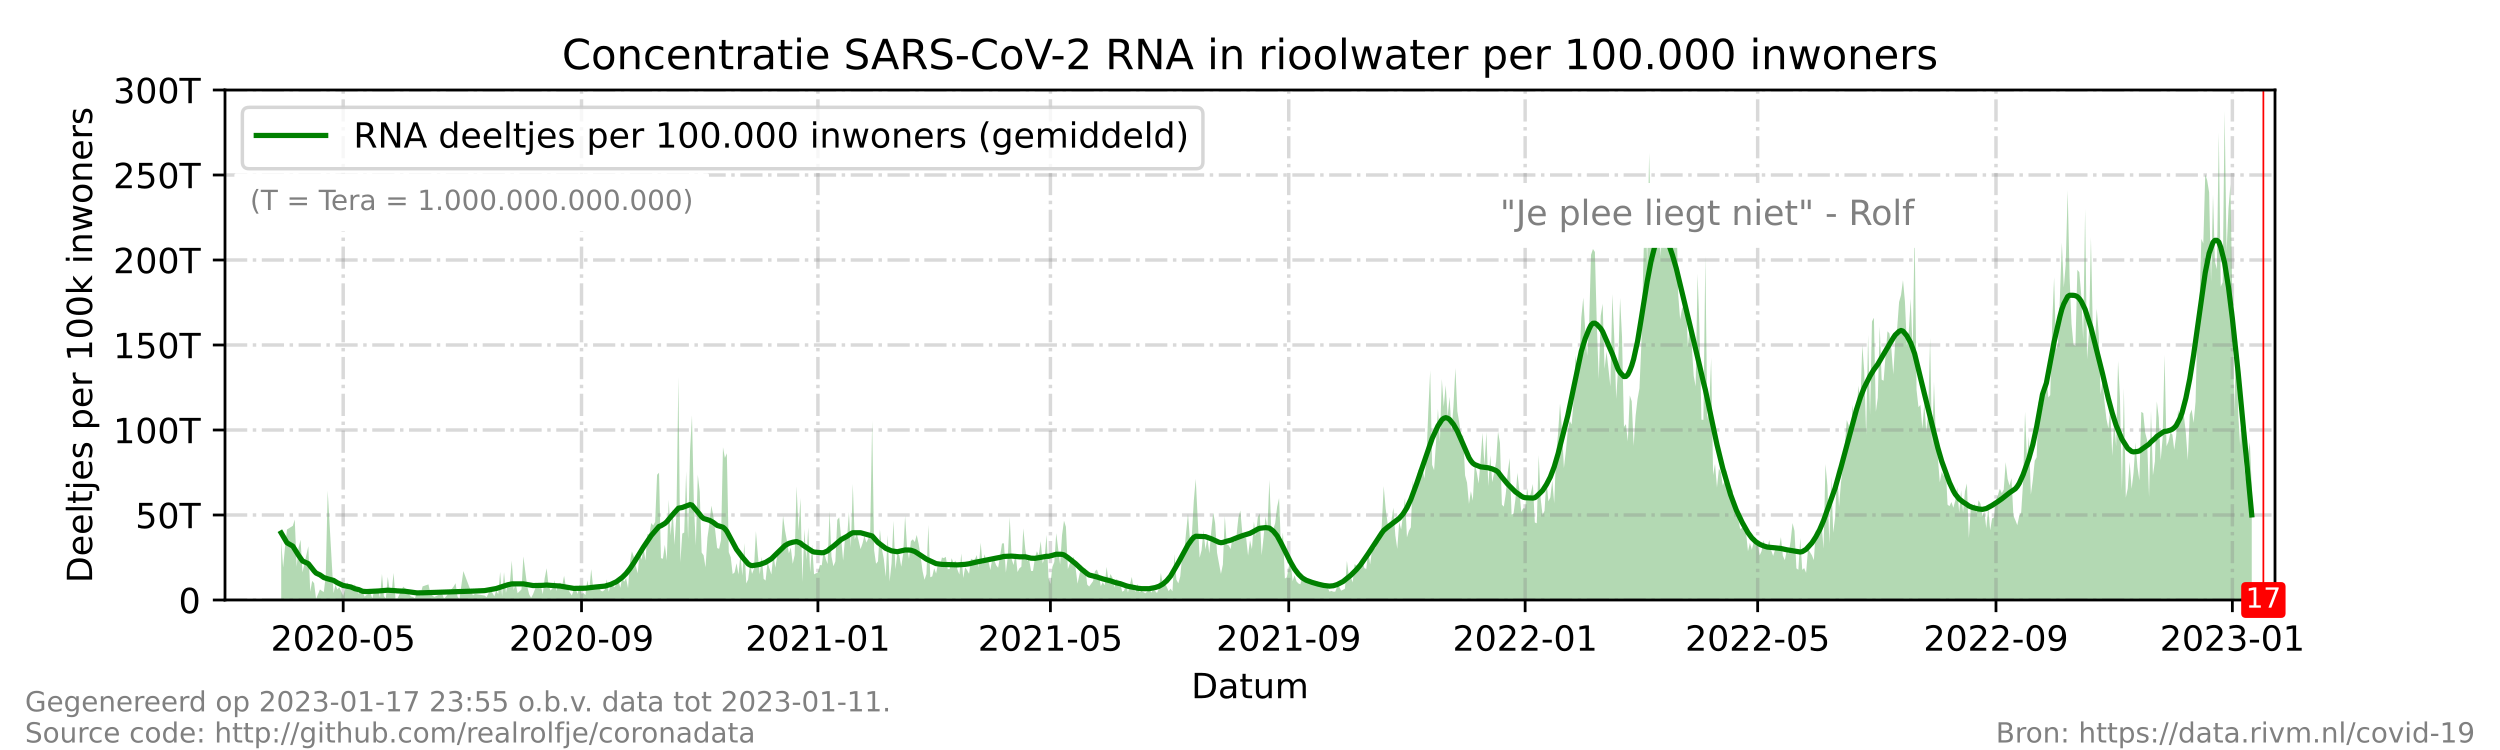 <?xml version="1.0" encoding="utf-8" standalone="no"?>
<!DOCTYPE svg PUBLIC "-//W3C//DTD SVG 1.1//EN"
  "http://www.w3.org/Graphics/SVG/1.1/DTD/svg11.dtd">
<!-- Created with matplotlib (https://matplotlib.org/) -->
<svg height="216pt" version="1.1" viewBox="0 0 720 216" width="720pt" xmlns="http://www.w3.org/2000/svg" xmlns:xlink="http://www.w3.org/1999/xlink">
 <defs>
  <style type="text/css">*{stroke-linecap:butt;stroke-linejoin:round;}</style>
 </defs>
 <g id="figure_1">
  <g id="patch_1">
   <path d="M 0 216 
L 720 216 
L 720 0 
L 0 0 
z
" style="fill:#ffffff;"/>
  </g>
  <g id="axes_1">
   <g id="patch_2">
    <path d="M 64.8 172.8 
L 655.2 172.8 
L 655.2 25.92 
L 64.8 25.92 
z
" style="fill:#ffffff;"/>
   </g>
   <g id="PolyCollection_1">
    <path clip-path="url(#pf94aa73ed6)" d="M 80.983 172.8 
L 80.983 172.8 
L 81.541 172.8 
L 82.099 172.8 
L 82.657 172.8 
L 84.331 172.8 
L 84.889 172.8 
L 85.447 172.8 
L 86.005 172.8 
L 86.563 172.8 
L 87.121 172.8 
L 88.795 172.8 
L 89.353 172.8 
L 89.912 172.8 
L 90.47 172.8 
L 91.028 172.8 
L 92.144 172.8 
L 92.702 172.8 
L 93.26 172.8 
L 93.818 172.8 
L 94.376 172.8 
L 96.05 172.8 
L 96.608 172.8 
L 97.166 172.8 
L 97.724 172.8 
L 98.282 172.8 
L 98.84 172.8 
L 99.956 172.8 
L 101.072 172.8 
L 101.63 172.8 
L 102.188 172.8 
L 103.304 172.8 
L 103.862 172.8 
L 104.42 172.8 
L 104.978 172.8 
L 105.536 172.8 
L 106.653 172.8 
L 107.211 172.8 
L 107.769 172.8 
L 108.327 172.8 
L 108.885 172.8 
L 109.443 172.8 
L 110.001 172.8 
L 110.559 172.8 
L 111.117 172.8 
L 111.675 172.8 
L 112.233 172.8 
L 112.791 172.8 
L 113.349 172.8 
L 113.907 172.8 
L 114.465 172.8 
L 116.139 172.8 
L 116.697 172.8 
L 117.255 172.8 
L 117.813 172.8 
L 118.371 172.8 
L 118.929 172.8 
L 119.487 172.8 
L 120.045 172.8 
L 120.603 172.8 
L 121.161 172.8 
L 121.719 172.8 
L 123.394 172.8 
L 123.952 172.8 
L 124.51 172.8 
L 125.068 172.8 
L 127.3 172.8 
L 127.858 172.8 
L 128.416 172.8 
L 130.648 172.8 
L 131.206 172.8 
L 131.764 172.8 
L 132.322 172.8 
L 133.438 172.8 
L 135.67 172.8 
L 136.228 172.8 
L 136.786 172.8 
L 139.577 172.8 
L 140.135 172.8 
L 141.251 172.8 
L 142.367 172.8 
L 142.925 172.8 
L 143.483 172.8 
L 144.041 172.8 
L 144.599 172.8 
L 145.157 172.8 
L 145.715 172.8 
L 146.273 172.8 
L 146.831 172.8 
L 147.389 172.8 
L 147.947 172.8 
L 148.505 172.8 
L 149.063 172.8 
L 149.621 172.8 
L 150.179 172.8 
L 150.737 172.8 
L 151.295 172.8 
L 151.853 172.8 
L 152.411 172.8 
L 152.969 172.8 
L 153.527 172.8 
L 154.643 172.8 
L 155.202 172.8 
L 155.76 172.8 
L 156.318 172.8 
L 156.876 172.8 
L 157.434 172.8 
L 157.992 172.8 
L 158.55 172.8 
L 159.108 172.8 
L 159.666 172.8 
L 160.224 172.8 
L 160.782 172.8 
L 161.34 172.8 
L 161.898 172.8 
L 162.456 172.8 
L 163.014 172.8 
L 163.572 172.8 
L 164.13 172.8 
L 164.688 172.8 
L 165.246 172.8 
L 165.804 172.8 
L 166.362 172.8 
L 166.92 172.8 
L 167.478 172.8 
L 168.036 172.8 
L 168.594 172.8 
L 169.152 172.8 
L 169.71 172.8 
L 170.268 172.8 
L 170.826 172.8 
L 171.384 172.8 
L 171.943 172.8 
L 172.501 172.8 
L 173.059 172.8 
L 173.617 172.8 
L 174.175 172.8 
L 174.733 172.8 
L 175.291 172.8 
L 175.849 172.8 
L 176.407 172.8 
L 176.965 172.8 
L 177.523 172.8 
L 178.081 172.8 
L 178.639 172.8 
L 179.197 172.8 
L 179.755 172.8 
L 180.313 172.8 
L 180.871 172.8 
L 181.429 172.8 
L 181.987 172.8 
L 182.545 172.8 
L 183.103 172.8 
L 183.661 172.8 
L 184.219 172.8 
L 184.777 172.8 
L 185.335 172.8 
L 185.893 172.8 
L 186.451 172.8 
L 187.009 172.8 
L 187.567 172.8 
L 188.126 172.8 
L 188.684 172.8 
L 189.242 172.8 
L 189.8 172.8 
L 190.358 172.8 
L 190.916 172.8 
L 191.474 172.8 
L 192.032 172.8 
L 192.59 172.8 
L 193.148 172.8 
L 193.706 172.8 
L 194.264 172.8 
L 194.822 172.8 
L 195.38 172.8 
L 195.938 172.8 
L 196.496 172.8 
L 197.054 172.8 
L 197.612 172.8 
L 198.17 172.8 
L 198.728 172.8 
L 199.286 172.8 
L 199.844 172.8 
L 200.402 172.8 
L 200.96 172.8 
L 201.518 172.8 
L 202.076 172.8 
L 202.634 172.8 
L 203.192 172.8 
L 203.75 172.8 
L 204.309 172.8 
L 204.867 172.8 
L 205.425 172.8 
L 205.983 172.8 
L 206.541 172.8 
L 207.099 172.8 
L 207.657 172.8 
L 208.215 172.8 
L 208.773 172.8 
L 209.331 172.8 
L 209.889 172.8 
L 210.447 172.8 
L 211.005 172.8 
L 211.563 172.8 
L 212.121 172.8 
L 212.679 172.8 
L 213.237 172.8 
L 213.795 172.8 
L 214.353 172.8 
L 214.911 172.8 
L 215.469 172.8 
L 216.027 172.8 
L 216.585 172.8 
L 217.143 172.8 
L 217.701 172.8 
L 218.259 172.8 
L 218.817 172.8 
L 219.375 172.8 
L 219.933 172.8 
L 220.491 172.8 
L 221.05 172.8 
L 221.608 172.8 
L 222.166 172.8 
L 222.724 172.8 
L 223.282 172.8 
L 223.84 172.8 
L 224.398 172.8 
L 224.956 172.8 
L 225.514 172.8 
L 226.072 172.8 
L 226.63 172.8 
L 227.188 172.8 
L 227.746 172.8 
L 228.304 172.8 
L 228.862 172.8 
L 229.42 172.8 
L 229.978 172.8 
L 230.536 172.8 
L 231.094 172.8 
L 231.652 172.8 
L 232.21 172.8 
L 232.768 172.8 
L 233.326 172.8 
L 233.884 172.8 
L 234.442 172.8 
L 235.558 172.8 
L 236.116 172.8 
L 236.674 172.8 
L 237.233 172.8 
L 237.791 172.8 
L 238.349 172.8 
L 238.907 172.8 
L 239.465 172.8 
L 240.023 172.8 
L 240.581 172.8 
L 241.139 172.8 
L 241.697 172.8 
L 242.255 172.8 
L 242.813 172.8 
L 243.371 172.8 
L 243.929 172.8 
L 244.487 172.8 
L 245.045 172.8 
L 245.603 172.8 
L 246.161 172.8 
L 246.719 172.8 
L 247.277 172.8 
L 247.835 172.8 
L 248.393 172.8 
L 248.951 172.8 
L 249.509 172.8 
L 250.067 172.8 
L 250.625 172.8 
L 251.183 172.8 
L 251.741 172.8 
L 252.299 172.8 
L 252.857 172.8 
L 253.416 172.8 
L 253.974 172.8 
L 254.532 172.8 
L 255.09 172.8 
L 255.648 172.8 
L 256.206 172.8 
L 256.764 172.8 
L 257.322 172.8 
L 257.88 172.8 
L 258.438 172.8 
L 258.996 172.8 
L 259.554 172.8 
L 260.112 172.8 
L 260.67 172.8 
L 261.228 172.8 
L 261.786 172.8 
L 262.344 172.8 
L 262.902 172.8 
L 263.46 172.8 
L 264.018 172.8 
L 264.576 172.8 
L 265.134 172.8 
L 265.692 172.8 
L 266.25 172.8 
L 266.808 172.8 
L 267.366 172.8 
L 267.924 172.8 
L 268.482 172.8 
L 269.04 172.8 
L 269.598 172.8 
L 270.157 172.8 
L 270.715 172.8 
L 271.273 172.8 
L 271.831 172.8 
L 272.389 172.8 
L 272.947 172.8 
L 273.505 172.8 
L 274.063 172.8 
L 274.621 172.8 
L 275.179 172.8 
L 275.737 172.8 
L 276.295 172.8 
L 276.853 172.8 
L 277.411 172.8 
L 277.969 172.8 
L 278.527 172.8 
L 279.085 172.8 
L 279.643 172.8 
L 280.201 172.8 
L 280.759 172.8 
L 281.317 172.8 
L 281.875 172.8 
L 282.433 172.8 
L 282.991 172.8 
L 283.549 172.8 
L 284.107 172.8 
L 284.665 172.8 
L 285.223 172.8 
L 285.781 172.8 
L 286.34 172.8 
L 286.898 172.8 
L 287.456 172.8 
L 288.014 172.8 
L 288.572 172.8 
L 289.13 172.8 
L 289.688 172.8 
L 290.246 172.8 
L 290.804 172.8 
L 291.362 172.8 
L 291.92 172.8 
L 292.478 172.8 
L 293.036 172.8 
L 293.594 172.8 
L 294.152 172.8 
L 294.71 172.8 
L 295.268 172.8 
L 295.826 172.8 
L 296.384 172.8 
L 296.942 172.8 
L 297.5 172.8 
L 298.058 172.8 
L 298.616 172.8 
L 299.174 172.8 
L 299.732 172.8 
L 300.29 172.8 
L 300.848 172.8 
L 301.406 172.8 
L 301.964 172.8 
L 302.522 172.8 
L 303.081 172.8 
L 303.639 172.8 
L 304.197 172.8 
L 304.755 172.8 
L 305.313 172.8 
L 305.871 172.8 
L 306.429 172.8 
L 306.987 172.8 
L 307.545 172.8 
L 308.103 172.8 
L 308.661 172.8 
L 309.219 172.8 
L 309.777 172.8 
L 310.335 172.8 
L 310.893 172.8 
L 311.451 172.8 
L 312.009 172.8 
L 312.567 172.8 
L 313.125 172.8 
L 313.683 172.8 
L 314.799 172.8 
L 315.357 172.8 
L 315.915 172.8 
L 316.473 172.8 
L 317.031 172.8 
L 317.589 172.8 
L 318.147 172.8 
L 318.705 172.8 
L 319.264 172.8 
L 319.822 172.8 
L 320.38 172.8 
L 320.938 172.8 
L 321.496 172.8 
L 322.612 172.8 
L 323.17 172.8 
L 323.728 172.8 
L 324.286 172.8 
L 324.844 172.8 
L 325.96 172.8 
L 326.518 172.8 
L 327.076 172.8 
L 327.634 172.8 
L 328.192 172.8 
L 328.75 172.8 
L 329.866 172.8 
L 330.424 172.8 
L 330.982 172.8 
L 331.54 172.8 
L 332.098 172.8 
L 332.656 172.8 
L 333.214 172.8 
L 333.772 172.8 
L 334.33 172.8 
L 334.888 172.8 
L 335.447 172.8 
L 336.005 172.8 
L 336.563 172.8 
L 337.121 172.8 
L 337.679 172.8 
L 338.237 172.8 
L 338.795 172.8 
L 339.353 172.8 
L 339.911 172.8 
L 340.469 172.8 
L 341.027 172.8 
L 341.585 172.8 
L 342.143 172.8 
L 342.701 172.8 
L 343.259 172.8 
L 343.817 172.8 
L 344.375 172.8 
L 345.491 172.8 
L 346.049 172.8 
L 346.607 172.8 
L 347.165 172.8 
L 347.723 172.8 
L 348.281 172.8 
L 348.839 172.8 
L 349.397 172.8 
L 349.955 172.8 
L 350.513 172.8 
L 351.071 172.8 
L 351.629 172.8 
L 352.188 172.8 
L 352.746 172.8 
L 353.304 172.8 
L 353.862 172.8 
L 354.42 172.8 
L 354.978 172.8 
L 355.536 172.8 
L 356.094 172.8 
L 356.652 172.8 
L 357.21 172.8 
L 357.768 172.8 
L 358.326 172.8 
L 358.884 172.8 
L 359.442 172.8 
L 360 172.8 
L 360.558 172.8 
L 361.116 172.8 
L 361.674 172.8 
L 362.232 172.8 
L 362.79 172.8 
L 363.348 172.8 
L 363.906 172.8 
L 364.464 172.8 
L 365.022 172.8 
L 365.58 172.8 
L 366.138 172.8 
L 366.696 172.8 
L 367.254 172.8 
L 367.812 172.8 
L 368.371 172.8 
L 368.929 172.8 
L 369.487 172.8 
L 370.045 172.8 
L 370.603 172.8 
L 371.161 172.8 
L 371.719 172.8 
L 372.277 172.8 
L 372.835 172.8 
L 373.393 172.8 
L 373.951 172.8 
L 374.509 172.8 
L 375.067 172.8 
L 375.625 172.8 
L 376.183 172.8 
L 376.741 172.8 
L 377.299 172.8 
L 377.857 172.8 
L 378.415 172.8 
L 378.973 172.8 
L 379.531 172.8 
L 380.089 172.8 
L 380.647 172.8 
L 381.205 172.8 
L 381.763 172.8 
L 382.321 172.8 
L 382.879 172.8 
L 383.437 172.8 
L 383.995 172.8 
L 384.553 172.8 
L 385.112 172.8 
L 385.67 172.8 
L 386.228 172.8 
L 386.786 172.8 
L 387.344 172.8 
L 387.902 172.8 
L 388.46 172.8 
L 389.018 172.8 
L 389.576 172.8 
L 390.134 172.8 
L 390.692 172.8 
L 391.25 172.8 
L 391.808 172.8 
L 392.366 172.8 
L 392.924 172.8 
L 393.482 172.8 
L 394.04 172.8 
L 394.598 172.8 
L 395.156 172.8 
L 395.714 172.8 
L 396.272 172.8 
L 396.83 172.8 
L 397.388 172.8 
L 397.946 172.8 
L 398.504 172.8 
L 399.062 172.8 
L 399.62 172.8 
L 400.178 172.8 
L 400.736 172.8 
L 401.295 172.8 
L 401.853 172.8 
L 402.411 172.8 
L 402.969 172.8 
L 403.527 172.8 
L 404.085 172.8 
L 404.643 172.8 
L 405.201 172.8 
L 405.759 172.8 
L 406.317 172.8 
L 406.875 172.8 
L 407.433 172.8 
L 407.991 172.8 
L 408.549 172.8 
L 409.107 172.8 
L 409.665 172.8 
L 410.223 172.8 
L 410.781 172.8 
L 411.339 172.8 
L 411.897 172.8 
L 412.455 172.8 
L 413.013 172.8 
L 413.571 172.8 
L 414.129 172.8 
L 414.687 172.8 
L 415.245 172.8 
L 415.803 172.8 
L 416.361 172.8 
L 416.919 172.8 
L 417.478 172.8 
L 418.036 172.8 
L 418.594 172.8 
L 419.152 172.8 
L 419.71 172.8 
L 420.268 172.8 
L 420.826 172.8 
L 421.384 172.8 
L 421.942 172.8 
L 422.5 172.8 
L 423.058 172.8 
L 423.616 172.8 
L 424.174 172.8 
L 424.732 172.8 
L 425.29 172.8 
L 425.848 172.8 
L 426.406 172.8 
L 426.964 172.8 
L 427.522 172.8 
L 428.08 172.8 
L 428.638 172.8 
L 429.196 172.8 
L 429.754 172.8 
L 430.312 172.8 
L 430.87 172.8 
L 431.428 172.8 
L 431.986 172.8 
L 432.544 172.8 
L 433.102 172.8 
L 433.66 172.8 
L 434.219 172.8 
L 434.777 172.8 
L 435.335 172.8 
L 435.893 172.8 
L 436.451 172.8 
L 437.009 172.8 
L 437.567 172.8 
L 438.125 172.8 
L 438.683 172.8 
L 439.241 172.8 
L 439.799 172.8 
L 440.357 172.8 
L 440.915 172.8 
L 441.473 172.8 
L 442.031 172.8 
L 442.589 172.8 
L 443.147 172.8 
L 443.705 172.8 
L 444.263 172.8 
L 444.821 172.8 
L 445.379 172.8 
L 445.937 172.8 
L 446.495 172.8 
L 447.053 172.8 
L 447.611 172.8 
L 448.169 172.8 
L 448.727 172.8 
L 449.285 172.8 
L 449.843 172.8 
L 450.402 172.8 
L 450.96 172.8 
L 451.518 172.8 
L 452.076 172.8 
L 452.634 172.8 
L 453.192 172.8 
L 453.75 172.8 
L 454.308 172.8 
L 454.866 172.8 
L 455.424 172.8 
L 455.982 172.8 
L 456.54 172.8 
L 457.098 172.8 
L 457.656 172.8 
L 458.214 172.8 
L 458.772 172.8 
L 459.33 172.8 
L 459.888 172.8 
L 460.446 172.8 
L 461.004 172.8 
L 461.562 172.8 
L 462.12 172.8 
L 462.678 172.8 
L 463.236 172.8 
L 463.794 172.8 
L 464.352 172.8 
L 464.91 172.8 
L 465.468 172.8 
L 466.026 172.8 
L 466.584 172.8 
L 467.143 172.8 
L 467.701 172.8 
L 468.259 172.8 
L 468.817 172.8 
L 469.375 172.8 
L 469.933 172.8 
L 470.491 172.8 
L 471.049 172.8 
L 471.607 172.8 
L 472.165 172.8 
L 472.723 172.8 
L 473.281 172.8 
L 473.839 172.8 
L 474.397 172.8 
L 474.955 172.8 
L 475.513 172.8 
L 476.071 172.8 
L 476.629 172.8 
L 477.187 172.8 
L 477.745 172.8 
L 478.303 172.8 
L 478.861 172.8 
L 479.419 172.8 
L 479.977 172.8 
L 480.535 172.8 
L 481.093 172.8 
L 481.651 172.8 
L 482.209 172.8 
L 482.767 172.8 
L 483.326 172.8 
L 483.884 172.8 
L 484.442 172.8 
L 485 172.8 
L 485.558 172.8 
L 486.116 172.8 
L 486.674 172.8 
L 487.232 172.8 
L 487.79 172.8 
L 488.348 172.8 
L 488.906 172.8 
L 489.464 172.8 
L 490.022 172.8 
L 490.58 172.8 
L 491.138 172.8 
L 491.696 172.8 
L 492.254 172.8 
L 492.812 172.8 
L 493.37 172.8 
L 493.928 172.8 
L 494.486 172.8 
L 495.044 172.8 
L 495.602 172.8 
L 496.16 172.8 
L 496.718 172.8 
L 497.276 172.8 
L 497.834 172.8 
L 498.392 172.8 
L 498.95 172.8 
L 499.509 172.8 
L 500.067 172.8 
L 500.625 172.8 
L 501.183 172.8 
L 501.741 172.8 
L 502.299 172.8 
L 502.857 172.8 
L 503.415 172.8 
L 503.973 172.8 
L 504.531 172.8 
L 505.089 172.8 
L 505.647 172.8 
L 506.205 172.8 
L 506.763 172.8 
L 507.321 172.8 
L 507.879 172.8 
L 508.437 172.8 
L 508.995 172.8 
L 509.553 172.8 
L 510.111 172.8 
L 510.669 172.8 
L 511.227 172.8 
L 511.785 172.8 
L 512.343 172.8 
L 512.901 172.8 
L 513.459 172.8 
L 514.017 172.8 
L 514.575 172.8 
L 515.133 172.8 
L 515.691 172.8 
L 516.25 172.8 
L 516.808 172.8 
L 517.366 172.8 
L 517.924 172.8 
L 518.482 172.8 
L 519.04 172.8 
L 519.598 172.8 
L 520.156 172.8 
L 520.714 172.8 
L 521.272 172.8 
L 521.83 172.8 
L 522.388 172.8 
L 522.946 172.8 
L 523.504 172.8 
L 524.062 172.8 
L 524.62 172.8 
L 525.178 172.8 
L 525.736 172.8 
L 526.294 172.8 
L 526.852 172.8 
L 527.41 172.8 
L 527.968 172.8 
L 528.526 172.8 
L 529.084 172.8 
L 529.642 172.8 
L 530.2 172.8 
L 530.758 172.8 
L 531.316 172.8 
L 531.874 172.8 
L 532.433 172.8 
L 532.991 172.8 
L 533.549 172.8 
L 534.107 172.8 
L 534.665 172.8 
L 535.223 172.8 
L 535.781 172.8 
L 536.339 172.8 
L 536.897 172.8 
L 537.455 172.8 
L 538.013 172.8 
L 538.571 172.8 
L 539.129 172.8 
L 539.687 172.8 
L 540.245 172.8 
L 540.803 172.8 
L 541.361 172.8 
L 541.919 172.8 
L 542.477 172.8 
L 543.035 172.8 
L 543.593 172.8 
L 544.151 172.8 
L 544.709 172.8 
L 545.267 172.8 
L 545.825 172.8 
L 546.383 172.8 
L 546.941 172.8 
L 547.499 172.8 
L 548.057 172.8 
L 548.616 172.8 
L 549.174 172.8 
L 549.732 172.8 
L 550.29 172.8 
L 550.848 172.8 
L 551.406 172.8 
L 551.964 172.8 
L 552.522 172.8 
L 553.08 172.8 
L 553.638 172.8 
L 554.196 172.8 
L 554.754 172.8 
L 555.312 172.8 
L 555.87 172.8 
L 556.428 172.8 
L 556.986 172.8 
L 557.544 172.8 
L 558.102 172.8 
L 558.66 172.8 
L 559.218 172.8 
L 559.776 172.8 
L 560.334 172.8 
L 560.892 172.8 
L 561.45 172.8 
L 562.008 172.8 
L 562.566 172.8 
L 563.124 172.8 
L 563.682 172.8 
L 564.24 172.8 
L 564.798 172.8 
L 565.357 172.8 
L 565.915 172.8 
L 566.473 172.8 
L 567.031 172.8 
L 567.589 172.8 
L 568.147 172.8 
L 568.705 172.8 
L 569.263 172.8 
L 569.821 172.8 
L 570.379 172.8 
L 570.937 172.8 
L 571.495 172.8 
L 572.053 172.8 
L 572.611 172.8 
L 573.169 172.8 
L 573.727 172.8 
L 574.285 172.8 
L 574.843 172.8 
L 575.401 172.8 
L 575.959 172.8 
L 576.517 172.8 
L 577.075 172.8 
L 577.633 172.8 
L 578.191 172.8 
L 578.749 172.8 
L 579.307 172.8 
L 579.865 172.8 
L 580.423 172.8 
L 580.981 172.8 
L 581.54 172.8 
L 582.098 172.8 
L 582.656 172.8 
L 583.214 172.8 
L 583.772 172.8 
L 584.33 172.8 
L 584.888 172.8 
L 585.446 172.8 
L 586.004 172.8 
L 586.562 172.8 
L 587.12 172.8 
L 587.678 172.8 
L 588.236 172.8 
L 589.352 172.8 
L 589.91 172.8 
L 590.468 172.8 
L 591.026 172.8 
L 591.584 172.8 
L 592.142 172.8 
L 592.7 172.8 
L 593.258 172.8 
L 593.816 172.8 
L 594.374 172.8 
L 594.932 172.8 
L 595.49 172.8 
L 596.048 172.8 
L 596.606 172.8 
L 597.164 172.8 
L 597.722 172.8 
L 598.281 172.8 
L 598.839 172.8 
L 599.397 172.8 
L 599.955 172.8 
L 600.513 172.8 
L 601.071 172.8 
L 601.629 172.8 
L 602.187 172.8 
L 602.745 172.8 
L 603.303 172.8 
L 603.861 172.8 
L 604.419 172.8 
L 604.977 172.8 
L 605.535 172.8 
L 606.093 172.8 
L 606.651 172.8 
L 607.209 172.8 
L 607.767 172.8 
L 608.325 172.8 
L 608.883 172.8 
L 609.441 172.8 
L 609.999 172.8 
L 610.557 172.8 
L 611.115 172.8 
L 611.673 172.8 
L 612.231 172.8 
L 612.789 172.8 
L 613.347 172.8 
L 613.905 172.8 
L 614.464 172.8 
L 615.022 172.8 
L 615.58 172.8 
L 616.138 172.8 
L 616.696 172.8 
L 617.254 172.8 
L 617.812 172.8 
L 618.37 172.8 
L 618.928 172.8 
L 619.486 172.8 
L 620.044 172.8 
L 620.602 172.8 
L 621.16 172.8 
L 621.718 172.8 
L 622.276 172.8 
L 622.834 172.8 
L 623.392 172.8 
L 623.95 172.8 
L 624.508 172.8 
L 625.066 172.8 
L 625.624 172.8 
L 626.182 172.8 
L 626.74 172.8 
L 627.298 172.8 
L 627.856 172.8 
L 628.414 172.8 
L 628.972 172.8 
L 629.53 172.8 
L 630.088 172.8 
L 630.647 172.8 
L 631.205 172.8 
L 631.763 172.8 
L 632.321 172.8 
L 632.879 172.8 
L 633.437 172.8 
L 633.995 172.8 
L 634.553 172.8 
L 635.111 172.8 
L 635.669 172.8 
L 636.227 172.8 
L 636.785 172.8 
L 637.343 172.8 
L 637.901 172.8 
L 638.459 172.8 
L 639.017 172.8 
L 639.575 172.8 
L 640.133 172.8 
L 640.691 172.8 
L 641.249 172.8 
L 641.807 172.8 
L 642.365 172.8 
L 642.923 172.8 
L 643.481 172.8 
L 644.039 172.8 
L 644.597 172.8 
L 645.155 172.8 
L 645.713 172.8 
L 646.271 172.8 
L 646.829 172.8 
L 647.388 172.8 
L 647.946 172.8 
L 648.504 172.8 
L 648.504 172.8 
L 648.504 140.061 
L 647.946 127.341 
L 647.388 131.015 
L 646.829 137.954 
L 646.271 134.267 
L 645.713 117.182 
L 645.155 128.345 
L 644.597 119.037 
L 644.039 95.592 
L 643.481 118.579 
L 642.923 86.957 
L 642.365 53.083 
L 641.807 60.022 
L 641.249 72.391 
L 640.691 31.918 
L 640.133 81.291 
L 639.575 82.581 
L 639.017 38.132 
L 638.459 77.52 
L 637.901 75.325 
L 637.343 55.994 
L 636.785 81.163 
L 636.227 55.384 
L 635.669 51.96 
L 635.111 50.13 
L 634.553 70.139 
L 633.995 68.776 
L 633.437 87.571 
L 632.879 93.187 
L 632.321 115.652 
L 631.763 121.791 
L 631.205 117.94 
L 630.647 119.398 
L 630.088 132.571 
L 629.53 124.734 
L 628.972 119.77 
L 628.414 120.181 
L 627.856 121.187 
L 627.298 117.958 
L 626.74 125.429 
L 626.182 129.53 
L 625.624 125.078 
L 625.066 124.635 
L 624.508 127.185 
L 623.95 128.518 
L 623.392 102.217 
L 622.834 126.175 
L 622.276 132.582 
L 621.718 120.231 
L 621.16 115.594 
L 620.602 132.903 
L 620.044 136.924 
L 619.486 118.396 
L 618.928 143.15 
L 618.37 126.742 
L 617.812 124.596 
L 617.254 118.978 
L 616.696 118.613 
L 616.138 138.377 
L 615.58 134.503 
L 615.022 127.48 
L 614.464 136.107 
L 613.905 140.789 
L 613.347 133 
L 612.789 140.668 
L 612.231 143.33 
L 611.673 111.765 
L 611.115 141.263 
L 610.557 114.714 
L 609.999 103.964 
L 609.441 128.531 
L 608.883 121.192 
L 608.325 131.304 
L 607.767 117.718 
L 607.209 123.356 
L 606.651 120.601 
L 606.093 115.716 
L 605.535 109.38 
L 604.977 113.611 
L 604.419 95.981 
L 603.861 88.901 
L 603.303 100.057 
L 602.745 95.413 
L 602.187 68.305 
L 601.629 95.526 
L 601.071 103.47 
L 600.513 60.196 
L 599.955 97.821 
L 599.397 84.939 
L 598.839 78.41 
L 598.281 77.684 
L 597.722 99.656 
L 597.164 99.21 
L 596.606 93.382 
L 596.048 79.896 
L 595.49 54.833 
L 594.932 76.122 
L 594.374 82.805 
L 593.816 69.894 
L 593.258 85.459 
L 592.7 98.857 
L 592.142 100.662 
L 591.584 79.783 
L 591.026 93.256 
L 590.468 113.78 
L 589.91 114.478 
L 589.352 108.255 
L 588.236 117.525 
L 587.678 116.109 
L 587.12 115.661 
L 586.562 131.669 
L 586.004 132.698 
L 585.446 138.293 
L 584.888 142.452 
L 584.33 125.729 
L 583.772 132.503 
L 583.214 118.558 
L 582.656 138.834 
L 582.098 147.586 
L 581.54 148.587 
L 580.981 151.261 
L 580.423 149.814 
L 579.865 148.531 
L 579.307 137.699 
L 578.749 139.831 
L 578.191 137.903 
L 577.633 133.109 
L 577.075 140.997 
L 576.517 142.036 
L 575.959 140.751 
L 575.401 142.611 
L 574.843 144.014 
L 574.285 149.01 
L 573.727 149.294 
L 573.169 152.739 
L 572.611 146.057 
L 572.053 152.139 
L 571.495 147.343 
L 570.937 148.659 
L 570.379 145.086 
L 569.821 144.062 
L 569.263 147.697 
L 568.705 145.168 
L 568.147 145.699 
L 567.589 146.229 
L 567.031 155.011 
L 566.473 139.253 
L 565.915 141.455 
L 565.357 147.569 
L 564.798 141.179 
L 564.24 147.644 
L 563.682 140.366 
L 563.124 144.16 
L 562.566 146.229 
L 562.008 144.566 
L 561.45 145.776 
L 560.892 145.329 
L 560.334 133.65 
L 559.776 137.083 
L 559.218 135.864 
L 558.66 138.908 
L 558.102 131.827 
L 557.544 126.644 
L 556.986 109.948 
L 556.428 128.681 
L 555.87 97.289 
L 555.312 119.221 
L 554.754 124.212 
L 554.196 116.093 
L 553.638 123.441 
L 553.08 116.588 
L 552.522 117.29 
L 551.964 112.252 
L 551.406 66.103 
L 550.848 101.561 
L 550.29 86.044 
L 549.732 95.398 
L 549.174 99.5 
L 548.616 86.793 
L 548.057 80.665 
L 547.499 84.948 
L 546.941 86.974 
L 546.383 94.466 
L 545.825 98.175 
L 545.267 107.814 
L 544.709 100.457 
L 544.151 96.03 
L 543.593 95.412 
L 543.035 102.505 
L 542.477 109.645 
L 541.919 109.336 
L 541.361 93.997 
L 540.803 114.507 
L 540.245 118.619 
L 539.687 91.506 
L 539.129 92.582 
L 538.571 119.488 
L 538.013 96.432 
L 537.455 125.189 
L 536.897 106.946 
L 536.339 99.328 
L 535.781 116.35 
L 535.223 111.067 
L 534.665 118.944 
L 534.107 122.909 
L 533.549 116.535 
L 532.991 125.532 
L 532.433 122.5 
L 531.874 120.98 
L 531.316 128.103 
L 530.758 134.731 
L 530.2 138.925 
L 529.642 145.985 
L 529.084 134.279 
L 528.526 148.902 
L 527.968 153.461 
L 527.41 137.325 
L 526.852 156.569 
L 526.294 139.882 
L 525.736 133.648 
L 525.178 158.001 
L 524.62 151.106 
L 524.062 153.318 
L 523.504 153.573 
L 522.946 152.794 
L 522.388 161.335 
L 521.83 159.916 
L 521.272 159.003 
L 520.714 158.039 
L 520.156 164.983 
L 519.598 163.604 
L 519.04 164.111 
L 518.482 154.935 
L 517.924 164.083 
L 517.366 163.688 
L 516.808 152.883 
L 516.25 150.625 
L 515.691 155.904 
L 515.133 159.458 
L 514.575 158.646 
L 514.017 161.354 
L 513.459 160.018 
L 512.901 154.695 
L 512.343 158.082 
L 511.785 157.518 
L 511.227 158.263 
L 510.669 160.112 
L 510.111 158.514 
L 509.553 155.565 
L 508.995 157.564 
L 508.437 157.29 
L 507.879 155.632 
L 507.321 158.733 
L 506.763 159.981 
L 506.205 156.409 
L 505.647 155.018 
L 505.089 156.059 
L 504.531 158.309 
L 503.973 156.341 
L 503.415 158.757 
L 502.857 153.409 
L 502.299 152.037 
L 501.741 152.035 
L 501.183 152.38 
L 500.625 149.666 
L 500.067 147.737 
L 499.509 146.43 
L 498.95 141.037 
L 498.392 141.159 
L 497.834 140.254 
L 497.276 135.263 
L 496.718 138.518 
L 496.16 139.805 
L 495.602 136.008 
L 495.044 134.966 
L 494.486 140.417 
L 493.928 133.636 
L 493.37 136.83 
L 492.812 103.061 
L 492.254 117.311 
L 491.696 120.74 
L 491.138 73.657 
L 490.58 120.924 
L 490.022 120.876 
L 489.464 95.359 
L 488.906 78.864 
L 488.348 111.313 
L 487.79 108.223 
L 487.232 99.692 
L 486.674 93.122 
L 486.116 99.828 
L 485.558 86.713 
L 485 87.905 
L 484.442 88.816 
L 483.884 91.992 
L 483.326 84.898 
L 482.767 58.867 
L 482.209 62.691 
L 481.651 63.77 
L 481.093 68.741 
L 480.535 67.578 
L 479.977 71.642 
L 479.419 62.784 
L 478.861 57.78 
L 478.303 73.868 
L 477.745 65.025 
L 477.187 60.155 
L 476.629 63.589 
L 476.071 68.094 
L 475.513 69.748 
L 474.955 43.971 
L 474.397 76.065 
L 473.839 56.699 
L 473.281 75.702 
L 472.723 98.859 
L 472.165 111.836 
L 471.607 114.938 
L 471.049 119.836 
L 470.491 128.404 
L 469.933 115.573 
L 469.375 113.883 
L 468.817 127.107 
L 468.259 122.136 
L 467.701 122.959 
L 467.143 97.042 
L 466.584 85.837 
L 466.026 105.66 
L 465.468 114.907 
L 464.91 97.319 
L 464.352 84.702 
L 463.794 111.327 
L 463.236 106.232 
L 462.678 101.293 
L 462.12 106.201 
L 461.562 87.478 
L 461.004 90.967 
L 460.446 109.16 
L 459.888 93.71 
L 459.33 72.576 
L 458.772 71.707 
L 458.214 73.397 
L 457.656 93.753 
L 457.098 102.533 
L 456.54 95.016 
L 455.982 85.715 
L 455.424 91.386 
L 454.866 104.164 
L 454.308 106.782 
L 453.75 102.502 
L 453.192 115.471 
L 452.634 122.245 
L 452.076 121.184 
L 451.518 124.094 
L 450.96 129.967 
L 450.402 134.8 
L 449.843 123.809 
L 449.285 116.211 
L 448.727 124.861 
L 448.169 130.772 
L 447.611 144.96 
L 447.053 138.338 
L 446.495 143.235 
L 445.937 144.399 
L 445.379 138.114 
L 444.821 147.112 
L 444.263 148.322 
L 443.705 143.598 
L 443.147 131.056 
L 442.589 150.721 
L 442.031 150.46 
L 441.473 139.398 
L 440.915 141.891 
L 440.357 143.96 
L 439.799 140.598 
L 439.241 146.419 
L 438.683 146.391 
L 438.125 147.477 
L 437.567 141.128 
L 437.009 136.137 
L 436.451 143.684 
L 435.893 147.983 
L 435.335 148.181 
L 434.777 131.918 
L 434.219 136.129 
L 433.66 142.261 
L 433.102 145.906 
L 432.544 145.349 
L 431.986 127.523 
L 431.428 124.297 
L 430.87 132.948 
L 430.312 136.248 
L 429.754 138.871 
L 429.196 131.118 
L 428.638 140.022 
L 428.08 124.445 
L 427.522 134.014 
L 426.964 124.621 
L 426.406 132.555 
L 425.848 139.258 
L 425.29 135.921 
L 424.732 133.499 
L 424.174 144.213 
L 423.616 141.439 
L 423.058 145.129 
L 422.5 138.999 
L 421.942 136.881 
L 421.384 125.484 
L 420.826 125.419 
L 420.268 121.747 
L 419.71 118.386 
L 419.152 105.965 
L 418.594 116.948 
L 418.036 124.224 
L 417.478 114.286 
L 416.919 119.981 
L 416.361 110.926 
L 415.803 117.12 
L 415.245 109.134 
L 414.687 127.225 
L 414.129 117.748 
L 413.571 127.428 
L 413.013 135.438 
L 412.455 133.872 
L 411.897 106.677 
L 411.339 118.686 
L 410.781 132.666 
L 410.223 137.816 
L 409.665 134.746 
L 409.107 136.295 
L 408.549 135.158 
L 407.991 137.637 
L 407.433 142.733 
L 406.875 138.431 
L 406.317 151.871 
L 405.759 152.887 
L 405.201 154.75 
L 404.643 143.42 
L 404.085 148.159 
L 403.527 152.51 
L 402.969 150.308 
L 402.411 158.089 
L 401.853 154.164 
L 401.295 146.204 
L 400.736 149.874 
L 400.178 152.299 
L 399.62 150.618 
L 399.062 146.398 
L 398.504 140.02 
L 397.946 151.349 
L 397.388 156.131 
L 396.83 153.825 
L 396.272 157.66 
L 395.714 158.207 
L 395.156 158.216 
L 394.598 162.571 
L 394.04 158.596 
L 393.482 163.881 
L 392.924 163.58 
L 392.366 161.475 
L 391.808 163.611 
L 391.25 163.783 
L 390.692 162.974 
L 390.134 162.445 
L 389.576 167.737 
L 389.018 166.09 
L 388.46 165.779 
L 387.902 161.523 
L 387.344 169.523 
L 386.786 169.858 
L 386.228 170.103 
L 385.67 168.925 
L 385.112 168.913 
L 384.553 170.394 
L 383.995 170.409 
L 383.437 170.178 
L 382.879 170.383 
L 382.321 169.035 
L 381.763 168.337 
L 381.205 167.939 
L 380.647 168.397 
L 380.089 168.425 
L 379.531 167.294 
L 378.973 168.253 
L 378.415 168.415 
L 377.857 168.115 
L 377.299 166.823 
L 376.741 167.292 
L 376.183 166.646 
L 375.625 167.11 
L 375.067 166.15 
L 374.509 168.288 
L 373.951 168.031 
L 373.393 167.438 
L 372.835 165.7 
L 372.277 167.38 
L 371.719 162.024 
L 371.161 163.249 
L 370.603 166.309 
L 370.045 166.618 
L 369.487 153.365 
L 368.929 157.6 
L 368.371 143.435 
L 367.812 145.972 
L 367.254 150.635 
L 366.696 152.471 
L 366.138 152.835 
L 365.58 138.186 
L 365.022 152.017 
L 364.464 148.766 
L 363.906 154.729 
L 363.348 159.908 
L 362.79 147.839 
L 362.232 149.045 
L 361.674 154.389 
L 361.116 150.179 
L 360.558 158.152 
L 360 155.551 
L 359.442 160.009 
L 358.884 154.869 
L 358.326 154.955 
L 357.768 153.222 
L 357.21 147.03 
L 356.652 149.139 
L 356.094 154.455 
L 355.536 156.29 
L 354.978 154.726 
L 354.42 158.141 
L 353.862 157.059 
L 353.304 156.777 
L 352.746 148.614 
L 352.188 162.599 
L 351.629 165.287 
L 351.071 162.267 
L 350.513 159.246 
L 349.955 150.614 
L 349.397 147.639 
L 348.839 153.051 
L 348.281 159.398 
L 347.723 154.937 
L 347.165 158.265 
L 346.607 152.671 
L 346.049 158.494 
L 345.491 160.622 
L 344.375 137.912 
L 343.817 144.169 
L 343.259 154.007 
L 342.701 155.454 
L 342.143 147.862 
L 341.585 153.4 
L 341.027 159.278 
L 340.469 159.96 
L 339.911 166.001 
L 339.353 168.005 
L 338.795 166.915 
L 338.237 159.546 
L 337.679 170.303 
L 337.121 169.535 
L 336.563 170.251 
L 336.005 168.962 
L 335.447 167.763 
L 334.888 168.39 
L 334.33 164.99 
L 333.772 169.44 
L 333.214 170.797 
L 332.656 170.158 
L 332.098 169.732 
L 331.54 170.699 
L 330.982 168.806 
L 330.424 170.35 
L 329.866 170.872 
L 328.75 170.206 
L 328.192 170.581 
L 327.634 168.121 
L 327.076 170.451 
L 326.518 169.815 
L 325.96 166.161 
L 324.844 170.641 
L 324.286 168.057 
L 323.728 170.145 
L 323.17 170.386 
L 322.612 167.588 
L 321.496 166.726 
L 320.938 169.231 
L 320.38 166.393 
L 319.822 165.33 
L 319.264 167.226 
L 318.705 163.276 
L 318.147 168.579 
L 317.589 167.667 
L 317.031 168.831 
L 316.473 165.595 
L 315.915 164.016 
L 315.357 164.525 
L 314.799 167.37 
L 313.683 168.915 
L 313.125 168.362 
L 312.567 163.655 
L 312.009 164.343 
L 311.451 162.756 
L 310.893 165.39 
L 310.335 168.096 
L 309.777 163.609 
L 309.219 160.385 
L 308.661 161.161 
L 308.103 162.271 
L 307.545 163.922 
L 306.987 151.75 
L 306.429 149.945 
L 305.871 154.084 
L 305.313 162.593 
L 304.755 158.067 
L 304.197 153.561 
L 303.639 161.856 
L 303.081 163.289 
L 302.522 168.2 
L 301.964 166.413 
L 301.406 154.043 
L 300.848 160.558 
L 300.29 162.277 
L 299.732 155.824 
L 299.174 159.887 
L 298.616 158.763 
L 298.058 160.666 
L 297.5 164.434 
L 296.942 164.438 
L 296.384 161.114 
L 295.826 161.515 
L 295.268 158.033 
L 294.71 152.16 
L 294.152 163.211 
L 293.594 163.674 
L 293.036 164.747 
L 292.478 159.253 
L 291.92 162.749 
L 291.362 161.041 
L 290.804 148.873 
L 290.246 160.267 
L 289.688 164.93 
L 289.13 156.46 
L 288.572 156.527 
L 288.014 160.279 
L 287.456 163.505 
L 286.898 162.776 
L 286.34 161.266 
L 285.781 160.9 
L 285.223 164.176 
L 284.665 161.654 
L 284.107 161.832 
L 283.549 159.609 
L 282.991 162.552 
L 282.433 156.296 
L 281.875 163.524 
L 281.317 159.849 
L 280.759 161.124 
L 280.201 161.182 
L 279.643 160.897 
L 279.085 165.253 
L 278.527 164.208 
L 277.969 163.401 
L 277.411 166.487 
L 276.853 159.387 
L 276.295 165.465 
L 275.737 164.012 
L 275.179 161.451 
L 274.621 162.176 
L 274.063 160.762 
L 273.505 163.848 
L 272.947 163.934 
L 272.389 160.349 
L 271.831 160.739 
L 271.273 160.542 
L 270.715 163.141 
L 270.157 162.161 
L 269.598 165.185 
L 269.04 163.657 
L 268.482 166.008 
L 267.924 166.234 
L 267.366 151.205 
L 266.808 165.342 
L 266.25 166.986 
L 265.692 164.458 
L 265.134 160.172 
L 264.576 156.674 
L 264.018 154.053 
L 263.46 156.107 
L 262.902 155.321 
L 262.344 155.837 
L 261.786 160.95 
L 261.228 157.561 
L 260.67 148.529 
L 260.112 159.533 
L 259.554 163.213 
L 258.996 159.924 
L 258.438 159.386 
L 257.88 163.959 
L 257.322 149.991 
L 256.764 162.267 
L 256.206 167.483 
L 255.648 154.031 
L 255.09 166.117 
L 254.532 160.943 
L 253.974 158.036 
L 253.416 152.472 
L 252.857 161.677 
L 252.299 162.372 
L 251.741 158.451 
L 251.183 121.163 
L 250.625 152.987 
L 250.067 155.091 
L 249.509 156.256 
L 248.951 154.278 
L 248.393 156.538 
L 247.835 158.15 
L 247.277 155.711 
L 246.719 153.498 
L 246.161 155.415 
L 245.603 139.34 
L 245.045 157.684 
L 244.487 147.512 
L 243.929 155.255 
L 243.371 154.891 
L 242.813 161.428 
L 242.255 155.009 
L 241.697 149.016 
L 241.139 149.712 
L 240.581 161.698 
L 240.023 163.08 
L 239.465 160.256 
L 238.907 147.135 
L 238.349 162.443 
L 237.791 160.886 
L 237.233 158.29 
L 236.674 162.798 
L 236.116 162.724 
L 235.558 164.84 
L 234.442 165.405 
L 233.884 156.804 
L 233.326 164.801 
L 232.768 151.923 
L 232.21 161.202 
L 231.652 152.363 
L 231.094 167.633 
L 230.536 143.43 
L 229.978 152.812 
L 229.42 140.033 
L 228.862 159.86 
L 228.304 162.382 
L 227.746 157.697 
L 227.188 159.386 
L 226.63 155.745 
L 226.072 152.713 
L 225.514 148.538 
L 224.956 157.579 
L 224.398 157.89 
L 223.84 160.071 
L 223.282 163.51 
L 222.724 159.285 
L 222.166 165.436 
L 221.608 163.755 
L 221.05 161.791 
L 220.491 167.197 
L 219.933 166.698 
L 219.375 160.266 
L 218.817 165.455 
L 218.259 159.786 
L 217.701 152.962 
L 217.143 163.79 
L 216.585 165.276 
L 216.027 162.306 
L 215.469 166.87 
L 214.911 168.043 
L 214.353 156.428 
L 213.795 165.769 
L 213.237 159.746 
L 212.679 165.472 
L 212.121 162.203 
L 211.563 164.859 
L 211.005 165.321 
L 210.447 160.481 
L 209.889 159.028 
L 209.331 130.532 
L 208.773 131.885 
L 208.215 128.811 
L 207.657 155.505 
L 207.099 158.057 
L 206.541 157.85 
L 205.983 152.866 
L 205.425 148.485 
L 204.867 145.622 
L 204.309 150.818 
L 203.75 154.804 
L 203.192 163.394 
L 202.634 159.936 
L 202.076 159.121 
L 201.518 141.566 
L 200.96 136.703 
L 200.402 157.051 
L 199.844 145.475 
L 199.286 119.621 
L 198.728 129.917 
L 198.17 155.242 
L 197.612 135.775 
L 197.054 153.366 
L 196.496 153.665 
L 195.938 161.971 
L 195.38 108.549 
L 194.822 147.94 
L 194.264 156.945 
L 193.706 146.5 
L 193.148 154.224 
L 192.59 143.916 
L 192.032 161.365 
L 191.474 156.902 
L 190.916 160.928 
L 190.358 160.746 
L 189.8 136.139 
L 189.242 136.736 
L 188.684 150.311 
L 188.126 151.34 
L 187.567 150.645 
L 187.009 153.861 
L 186.451 153.861 
L 185.893 161.418 
L 185.335 157.815 
L 184.777 161.189 
L 184.219 158.856 
L 183.661 165.112 
L 183.103 162.974 
L 182.545 160.391 
L 181.987 158.773 
L 181.429 161.845 
L 180.871 169.362 
L 180.313 166.485 
L 179.755 167.538 
L 179.197 166.373 
L 178.639 169.302 
L 178.081 166.878 
L 177.523 168.116 
L 176.965 169.129 
L 176.407 168.515 
L 175.849 168.628 
L 175.291 170.41 
L 174.733 166.882 
L 174.175 169.826 
L 173.617 170.312 
L 173.059 170.188 
L 172.501 169.134 
L 171.943 168.464 
L 171.384 169.577 
L 170.826 169.212 
L 170.268 163.896 
L 169.71 169.858 
L 169.152 167.125 
L 168.594 171.387 
L 168.036 170.783 
L 167.478 170.99 
L 166.92 168.326 
L 166.362 171.078 
L 165.804 169.673 
L 165.246 169.865 
L 164.688 171.491 
L 164.13 170.656 
L 163.572 169.606 
L 163.014 169.285 
L 162.456 165.832 
L 161.898 168.757 
L 161.34 167.831 
L 160.782 168.084 
L 160.224 170.214 
L 159.666 167.145 
L 159.108 169.472 
L 158.55 170.059 
L 157.992 168.724 
L 157.434 163.647 
L 156.876 166.495 
L 156.318 171.117 
L 155.76 168.73 
L 155.202 169.326 
L 154.643 168.201 
L 153.527 171.1 
L 152.969 172.16 
L 152.411 171.197 
L 151.853 168.908 
L 151.295 164.72 
L 150.737 160.261 
L 150.179 169.75 
L 149.621 170.297 
L 149.063 170.839 
L 148.505 167.872 
L 147.947 169.935 
L 147.389 161.467 
L 146.831 168.024 
L 146.273 167.942 
L 145.715 170.761 
L 145.157 164.768 
L 144.599 171.713 
L 144.041 164.695 
L 143.483 171.179 
L 142.925 170.032 
L 142.367 171.746 
L 141.251 169.701 
L 140.135 172.003 
L 139.577 171.526 
L 136.786 171.054 
L 136.228 171.472 
L 135.67 170.42 
L 133.438 164.469 
L 132.322 172.571 
L 131.764 171.769 
L 131.206 167.961 
L 130.648 168.909 
L 128.416 171.83 
L 127.858 172.371 
L 127.3 170.844 
L 125.068 171.927 
L 124.51 171.485 
L 123.952 170.911 
L 123.394 168.308 
L 121.719 168.873 
L 121.161 170.946 
L 120.603 171.408 
L 120.045 170.703 
L 119.487 172.302 
L 118.929 171.909 
L 118.371 171.775 
L 117.813 171.143 
L 117.255 169.768 
L 116.697 169.481 
L 116.139 168.948 
L 114.465 172.354 
L 113.907 172.349 
L 113.349 164.985 
L 112.791 170.553 
L 112.233 170.032 
L 111.675 166.14 
L 111.117 172.321 
L 110.559 171.683 
L 110.001 165.269 
L 109.443 172.085 
L 108.885 169.819 
L 108.327 170.831 
L 107.769 170.245 
L 107.211 172.317 
L 106.653 170.696 
L 105.536 171.389 
L 104.978 171.823 
L 104.42 170.266 
L 103.862 169.926 
L 103.304 171.05 
L 102.188 168.211 
L 101.63 170.086 
L 101.072 169.254 
L 99.956 167.763 
L 98.84 171.6 
L 98.282 170.358 
L 97.724 169.1 
L 97.166 169.784 
L 96.608 168.45 
L 96.05 170.842 
L 94.376 141.312 
L 93.818 165.79 
L 93.26 170.504 
L 92.702 170.18 
L 92.144 169.752 
L 91.028 172.526 
L 90.47 167.981 
L 89.912 167.275 
L 89.353 170.432 
L 88.795 157.315 
L 87.121 164.829 
L 86.563 155.466 
L 86.005 157.605 
L 85.447 163.21 
L 84.889 149.648 
L 84.331 151.447 
L 82.657 152.486 
L 82.099 157.332 
L 81.541 163.443 
L 80.983 155.849 
z
" style="fill:#008000;fill-opacity:0.3;"/>
   </g>
   <g id="matplotlib.axis_1">
    <g id="xtick_1">
     <g id="line2d_1">
      <path clip-path="url(#pf94aa73ed6)" d="M 98.84 172.8 
L 98.84 25.92 
" style="fill:none;stroke:#808080;stroke-dasharray:6.4,1.6,1,1.6;stroke-dashoffset:0;stroke-opacity:0.3;"/>
     </g>
     <g id="line2d_2">
      <defs>
       <path d="M 0 0 
L 0 3.5 
" id="m6284daca63" style="stroke:#000000;stroke-width:0.8;"/>
      </defs>
      <g>
       <use style="stroke:#000000;stroke-width:0.8;" x="98.84" xlink:href="#m6284daca63" y="172.8"/>
      </g>
     </g>
     <g id="text_1">
      <!-- 2020-05 -->
      <g transform="translate(77.949 187.398)scale(0.1 -0.1)">
       <defs>
        <path d="M 19.188 8.297 
L 53.609 8.297 
L 53.609 0 
L 7.328 0 
L 7.328 8.297 
Q 12.938 14.109 22.625 23.891 
Q 32.328 33.688 34.812 36.531 
Q 39.547 41.844 41.422 45.531 
Q 43.312 49.219 43.312 52.781 
Q 43.312 58.594 39.234 62.25 
Q 35.156 65.922 28.609 65.922 
Q 23.969 65.922 18.812 64.312 
Q 13.672 62.703 7.812 59.422 
L 7.812 69.391 
Q 13.766 71.781 18.938 73 
Q 24.125 74.219 28.422 74.219 
Q 39.75 74.219 46.484 68.547 
Q 53.219 62.891 53.219 53.422 
Q 53.219 48.922 51.531 44.891 
Q 49.859 40.875 45.406 35.406 
Q 44.188 33.984 37.641 27.219 
Q 31.109 20.453 19.188 8.297 
z
" id="DejaVuSans-50"/>
        <path d="M 31.781 66.406 
Q 24.172 66.406 20.328 58.906 
Q 16.5 51.422 16.5 36.375 
Q 16.5 21.391 20.328 13.891 
Q 24.172 6.391 31.781 6.391 
Q 39.453 6.391 43.281 13.891 
Q 47.125 21.391 47.125 36.375 
Q 47.125 51.422 43.281 58.906 
Q 39.453 66.406 31.781 66.406 
z
M 31.781 74.219 
Q 44.047 74.219 50.516 64.516 
Q 56.984 54.828 56.984 36.375 
Q 56.984 17.969 50.516 8.266 
Q 44.047 -1.422 31.781 -1.422 
Q 19.531 -1.422 13.062 8.266 
Q 6.594 17.969 6.594 36.375 
Q 6.594 54.828 13.062 64.516 
Q 19.531 74.219 31.781 74.219 
z
" id="DejaVuSans-48"/>
        <path d="M 4.891 31.391 
L 31.203 31.391 
L 31.203 23.391 
L 4.891 23.391 
z
" id="DejaVuSans-45"/>
        <path d="M 10.797 72.906 
L 49.516 72.906 
L 49.516 64.594 
L 19.828 64.594 
L 19.828 46.734 
Q 21.969 47.469 24.109 47.828 
Q 26.266 48.188 28.422 48.188 
Q 40.625 48.188 47.75 41.5 
Q 54.891 34.812 54.891 23.391 
Q 54.891 11.625 47.562 5.094 
Q 40.234 -1.422 26.906 -1.422 
Q 22.312 -1.422 17.547 -0.641 
Q 12.797 0.141 7.719 1.703 
L 7.719 11.625 
Q 12.109 9.234 16.797 8.062 
Q 21.484 6.891 26.703 6.891 
Q 35.156 6.891 40.078 11.328 
Q 45.016 15.766 45.016 23.391 
Q 45.016 31 40.078 35.438 
Q 35.156 39.891 26.703 39.891 
Q 22.75 39.891 18.812 39.016 
Q 14.891 38.141 10.797 36.281 
z
" id="DejaVuSans-53"/>
       </defs>
       <use xlink:href="#DejaVuSans-50"/>
       <use x="63.623" xlink:href="#DejaVuSans-48"/>
       <use x="127.246" xlink:href="#DejaVuSans-50"/>
       <use x="190.869" xlink:href="#DejaVuSans-48"/>
       <use x="254.492" xlink:href="#DejaVuSans-45"/>
       <use x="290.576" xlink:href="#DejaVuSans-48"/>
       <use x="354.199" xlink:href="#DejaVuSans-53"/>
      </g>
     </g>
    </g>
    <g id="xtick_2">
     <g id="line2d_3">
      <path clip-path="url(#pf94aa73ed6)" d="M 167.478 172.8 
L 167.478 25.92 
" style="fill:none;stroke:#808080;stroke-dasharray:6.4,1.6,1,1.6;stroke-dashoffset:0;stroke-opacity:0.3;"/>
     </g>
     <g id="line2d_4">
      <g>
       <use style="stroke:#000000;stroke-width:0.8;" x="167.478" xlink:href="#m6284daca63" y="172.8"/>
      </g>
     </g>
     <g id="text_2">
      <!-- 2020-09 -->
      <g transform="translate(146.587 187.398)scale(0.1 -0.1)">
       <defs>
        <path d="M 10.984 1.516 
L 10.984 10.5 
Q 14.703 8.734 18.5 7.812 
Q 22.312 6.891 25.984 6.891 
Q 35.75 6.891 40.891 13.453 
Q 46.047 20.016 46.781 33.406 
Q 43.953 29.203 39.594 26.953 
Q 35.25 24.703 29.984 24.703 
Q 19.047 24.703 12.672 31.312 
Q 6.297 37.938 6.297 49.422 
Q 6.297 60.641 12.938 67.422 
Q 19.578 74.219 30.609 74.219 
Q 43.266 74.219 49.922 64.516 
Q 56.594 54.828 56.594 36.375 
Q 56.594 19.141 48.406 8.859 
Q 40.234 -1.422 26.422 -1.422 
Q 22.703 -1.422 18.891 -0.688 
Q 15.094 0.047 10.984 1.516 
z
M 30.609 32.422 
Q 37.25 32.422 41.125 36.953 
Q 45.016 41.5 45.016 49.422 
Q 45.016 57.281 41.125 61.844 
Q 37.25 66.406 30.609 66.406 
Q 23.969 66.406 20.094 61.844 
Q 16.219 57.281 16.219 49.422 
Q 16.219 41.5 20.094 36.953 
Q 23.969 32.422 30.609 32.422 
z
" id="DejaVuSans-57"/>
       </defs>
       <use xlink:href="#DejaVuSans-50"/>
       <use x="63.623" xlink:href="#DejaVuSans-48"/>
       <use x="127.246" xlink:href="#DejaVuSans-50"/>
       <use x="190.869" xlink:href="#DejaVuSans-48"/>
       <use x="254.492" xlink:href="#DejaVuSans-45"/>
       <use x="290.576" xlink:href="#DejaVuSans-48"/>
       <use x="354.199" xlink:href="#DejaVuSans-57"/>
      </g>
     </g>
    </g>
    <g id="xtick_3">
     <g id="line2d_5">
      <path clip-path="url(#pf94aa73ed6)" d="M 235.558 172.8 
L 235.558 25.92 
" style="fill:none;stroke:#808080;stroke-dasharray:6.4,1.6,1,1.6;stroke-dashoffset:0;stroke-opacity:0.3;"/>
     </g>
     <g id="line2d_6">
      <g>
       <use style="stroke:#000000;stroke-width:0.8;" x="235.558" xlink:href="#m6284daca63" y="172.8"/>
      </g>
     </g>
     <g id="text_3">
      <!-- 2021-01 -->
      <g transform="translate(214.667 187.398)scale(0.1 -0.1)">
       <defs>
        <path d="M 12.406 8.297 
L 28.516 8.297 
L 28.516 63.922 
L 10.984 60.406 
L 10.984 69.391 
L 28.422 72.906 
L 38.281 72.906 
L 38.281 8.297 
L 54.391 8.297 
L 54.391 0 
L 12.406 0 
z
" id="DejaVuSans-49"/>
       </defs>
       <use xlink:href="#DejaVuSans-50"/>
       <use x="63.623" xlink:href="#DejaVuSans-48"/>
       <use x="127.246" xlink:href="#DejaVuSans-50"/>
       <use x="190.869" xlink:href="#DejaVuSans-49"/>
       <use x="254.492" xlink:href="#DejaVuSans-45"/>
       <use x="290.576" xlink:href="#DejaVuSans-48"/>
       <use x="354.199" xlink:href="#DejaVuSans-49"/>
      </g>
     </g>
    </g>
    <g id="xtick_4">
     <g id="line2d_7">
      <path clip-path="url(#pf94aa73ed6)" d="M 302.522 172.8 
L 302.522 25.92 
" style="fill:none;stroke:#808080;stroke-dasharray:6.4,1.6,1,1.6;stroke-dashoffset:0;stroke-opacity:0.3;"/>
     </g>
     <g id="line2d_8">
      <g>
       <use style="stroke:#000000;stroke-width:0.8;" x="302.522" xlink:href="#m6284daca63" y="172.8"/>
      </g>
     </g>
     <g id="text_4">
      <!-- 2021-05 -->
      <g transform="translate(281.631 187.398)scale(0.1 -0.1)">
       <use xlink:href="#DejaVuSans-50"/>
       <use x="63.623" xlink:href="#DejaVuSans-48"/>
       <use x="127.246" xlink:href="#DejaVuSans-50"/>
       <use x="190.869" xlink:href="#DejaVuSans-49"/>
       <use x="254.492" xlink:href="#DejaVuSans-45"/>
       <use x="290.576" xlink:href="#DejaVuSans-48"/>
       <use x="354.199" xlink:href="#DejaVuSans-53"/>
      </g>
     </g>
    </g>
    <g id="xtick_5">
     <g id="line2d_9">
      <path clip-path="url(#pf94aa73ed6)" d="M 371.161 172.8 
L 371.161 25.92 
" style="fill:none;stroke:#808080;stroke-dasharray:6.4,1.6,1,1.6;stroke-dashoffset:0;stroke-opacity:0.3;"/>
     </g>
     <g id="line2d_10">
      <g>
       <use style="stroke:#000000;stroke-width:0.8;" x="371.161" xlink:href="#m6284daca63" y="172.8"/>
      </g>
     </g>
     <g id="text_5">
      <!-- 2021-09 -->
      <g transform="translate(350.269 187.398)scale(0.1 -0.1)">
       <use xlink:href="#DejaVuSans-50"/>
       <use x="63.623" xlink:href="#DejaVuSans-48"/>
       <use x="127.246" xlink:href="#DejaVuSans-50"/>
       <use x="190.869" xlink:href="#DejaVuSans-49"/>
       <use x="254.492" xlink:href="#DejaVuSans-45"/>
       <use x="290.576" xlink:href="#DejaVuSans-48"/>
       <use x="354.199" xlink:href="#DejaVuSans-57"/>
      </g>
     </g>
    </g>
    <g id="xtick_6">
     <g id="line2d_11">
      <path clip-path="url(#pf94aa73ed6)" d="M 439.241 172.8 
L 439.241 25.92 
" style="fill:none;stroke:#808080;stroke-dasharray:6.4,1.6,1,1.6;stroke-dashoffset:0;stroke-opacity:0.3;"/>
     </g>
     <g id="line2d_12">
      <g>
       <use style="stroke:#000000;stroke-width:0.8;" x="439.241" xlink:href="#m6284daca63" y="172.8"/>
      </g>
     </g>
     <g id="text_6">
      <!-- 2022-01 -->
      <g transform="translate(418.349 187.398)scale(0.1 -0.1)">
       <use xlink:href="#DejaVuSans-50"/>
       <use x="63.623" xlink:href="#DejaVuSans-48"/>
       <use x="127.246" xlink:href="#DejaVuSans-50"/>
       <use x="190.869" xlink:href="#DejaVuSans-50"/>
       <use x="254.492" xlink:href="#DejaVuSans-45"/>
       <use x="290.576" xlink:href="#DejaVuSans-48"/>
       <use x="354.199" xlink:href="#DejaVuSans-49"/>
      </g>
     </g>
    </g>
    <g id="xtick_7">
     <g id="line2d_13">
      <path clip-path="url(#pf94aa73ed6)" d="M 506.205 172.8 
L 506.205 25.92 
" style="fill:none;stroke:#808080;stroke-dasharray:6.4,1.6,1,1.6;stroke-dashoffset:0;stroke-opacity:0.3;"/>
     </g>
     <g id="line2d_14">
      <g>
       <use style="stroke:#000000;stroke-width:0.8;" x="506.205" xlink:href="#m6284daca63" y="172.8"/>
      </g>
     </g>
     <g id="text_7">
      <!-- 2022-05 -->
      <g transform="translate(485.314 187.398)scale(0.1 -0.1)">
       <use xlink:href="#DejaVuSans-50"/>
       <use x="63.623" xlink:href="#DejaVuSans-48"/>
       <use x="127.246" xlink:href="#DejaVuSans-50"/>
       <use x="190.869" xlink:href="#DejaVuSans-50"/>
       <use x="254.492" xlink:href="#DejaVuSans-45"/>
       <use x="290.576" xlink:href="#DejaVuSans-48"/>
       <use x="354.199" xlink:href="#DejaVuSans-53"/>
      </g>
     </g>
    </g>
    <g id="xtick_8">
     <g id="line2d_15">
      <path clip-path="url(#pf94aa73ed6)" d="M 574.843 172.8 
L 574.843 25.92 
" style="fill:none;stroke:#808080;stroke-dasharray:6.4,1.6,1,1.6;stroke-dashoffset:0;stroke-opacity:0.3;"/>
     </g>
     <g id="line2d_16">
      <g>
       <use style="stroke:#000000;stroke-width:0.8;" x="574.843" xlink:href="#m6284daca63" y="172.8"/>
      </g>
     </g>
     <g id="text_8">
      <!-- 2022-09 -->
      <g transform="translate(553.952 187.398)scale(0.1 -0.1)">
       <use xlink:href="#DejaVuSans-50"/>
       <use x="63.623" xlink:href="#DejaVuSans-48"/>
       <use x="127.246" xlink:href="#DejaVuSans-50"/>
       <use x="190.869" xlink:href="#DejaVuSans-50"/>
       <use x="254.492" xlink:href="#DejaVuSans-45"/>
       <use x="290.576" xlink:href="#DejaVuSans-48"/>
       <use x="354.199" xlink:href="#DejaVuSans-57"/>
      </g>
     </g>
    </g>
    <g id="xtick_9">
     <g id="line2d_17">
      <path clip-path="url(#pf94aa73ed6)" d="M 642.923 172.8 
L 642.923 25.92 
" style="fill:none;stroke:#808080;stroke-dasharray:6.4,1.6,1,1.6;stroke-dashoffset:0;stroke-opacity:0.3;"/>
     </g>
     <g id="line2d_18">
      <g>
       <use style="stroke:#000000;stroke-width:0.8;" x="642.923" xlink:href="#m6284daca63" y="172.8"/>
      </g>
     </g>
     <g id="text_9">
      <!-- 2023-01 -->
      <g transform="translate(622.032 187.398)scale(0.1 -0.1)">
       <defs>
        <path d="M 40.578 39.312 
Q 47.656 37.797 51.625 33 
Q 55.609 28.219 55.609 21.188 
Q 55.609 10.406 48.188 4.484 
Q 40.766 -1.422 27.094 -1.422 
Q 22.516 -1.422 17.656 -0.516 
Q 12.797 0.391 7.625 2.203 
L 7.625 11.719 
Q 11.719 9.328 16.594 8.109 
Q 21.484 6.891 26.812 6.891 
Q 36.078 6.891 40.938 10.547 
Q 45.797 14.203 45.797 21.188 
Q 45.797 27.641 41.281 31.266 
Q 36.766 34.906 28.719 34.906 
L 20.219 34.906 
L 20.219 43.016 
L 29.109 43.016 
Q 36.375 43.016 40.234 45.922 
Q 44.094 48.828 44.094 54.297 
Q 44.094 59.906 40.109 62.906 
Q 36.141 65.922 28.719 65.922 
Q 24.656 65.922 20.016 65.031 
Q 15.375 64.156 9.812 62.312 
L 9.812 71.094 
Q 15.438 72.656 20.344 73.438 
Q 25.25 74.219 29.594 74.219 
Q 40.828 74.219 47.359 69.109 
Q 53.906 64.016 53.906 55.328 
Q 53.906 49.266 50.438 45.094 
Q 46.969 40.922 40.578 39.312 
z
" id="DejaVuSans-51"/>
       </defs>
       <use xlink:href="#DejaVuSans-50"/>
       <use x="63.623" xlink:href="#DejaVuSans-48"/>
       <use x="127.246" xlink:href="#DejaVuSans-50"/>
       <use x="190.869" xlink:href="#DejaVuSans-51"/>
       <use x="254.492" xlink:href="#DejaVuSans-45"/>
       <use x="290.576" xlink:href="#DejaVuSans-48"/>
       <use x="354.199" xlink:href="#DejaVuSans-49"/>
      </g>
     </g>
    </g>
    <g id="text_10">
     <!-- Datum -->
     <g transform="translate(343.087 201.077)scale(0.1 -0.1)">
      <defs>
       <path d="M 19.672 64.797 
L 19.672 8.109 
L 31.594 8.109 
Q 46.688 8.109 53.688 14.938 
Q 60.688 21.781 60.688 36.531 
Q 60.688 51.172 53.688 57.984 
Q 46.688 64.797 31.594 64.797 
z
M 9.812 72.906 
L 30.078 72.906 
Q 51.266 72.906 61.172 64.094 
Q 71.094 55.281 71.094 36.531 
Q 71.094 17.672 61.125 8.828 
Q 51.172 0 30.078 0 
L 9.812 0 
z
" id="DejaVuSans-68"/>
       <path d="M 34.281 27.484 
Q 23.391 27.484 19.188 25 
Q 14.984 22.516 14.984 16.5 
Q 14.984 11.719 18.141 8.906 
Q 21.297 6.109 26.703 6.109 
Q 34.188 6.109 38.703 11.406 
Q 43.219 16.703 43.219 25.484 
L 43.219 27.484 
z
M 52.203 31.203 
L 52.203 0 
L 43.219 0 
L 43.219 8.297 
Q 40.141 3.328 35.547 0.953 
Q 30.953 -1.422 24.312 -1.422 
Q 15.922 -1.422 10.953 3.297 
Q 6 8.016 6 15.922 
Q 6 25.141 12.172 29.828 
Q 18.359 34.516 30.609 34.516 
L 43.219 34.516 
L 43.219 35.406 
Q 43.219 41.609 39.141 45 
Q 35.062 48.391 27.688 48.391 
Q 23 48.391 18.547 47.266 
Q 14.109 46.141 10.016 43.891 
L 10.016 52.203 
Q 14.938 54.109 19.578 55.047 
Q 24.219 56 28.609 56 
Q 40.484 56 46.344 49.844 
Q 52.203 43.703 52.203 31.203 
z
" id="DejaVuSans-97"/>
       <path d="M 18.312 70.219 
L 18.312 54.688 
L 36.812 54.688 
L 36.812 47.703 
L 18.312 47.703 
L 18.312 18.016 
Q 18.312 11.328 20.141 9.422 
Q 21.969 7.516 27.594 7.516 
L 36.812 7.516 
L 36.812 0 
L 27.594 0 
Q 17.188 0 13.234 3.875 
Q 9.281 7.766 9.281 18.016 
L 9.281 47.703 
L 2.688 47.703 
L 2.688 54.688 
L 9.281 54.688 
L 9.281 70.219 
z
" id="DejaVuSans-116"/>
       <path d="M 8.5 21.578 
L 8.5 54.688 
L 17.484 54.688 
L 17.484 21.922 
Q 17.484 14.156 20.5 10.266 
Q 23.531 6.391 29.594 6.391 
Q 36.859 6.391 41.078 11.031 
Q 45.312 15.672 45.312 23.688 
L 45.312 54.688 
L 54.297 54.688 
L 54.297 0 
L 45.312 0 
L 45.312 8.406 
Q 42.047 3.422 37.719 1 
Q 33.406 -1.422 27.688 -1.422 
Q 18.266 -1.422 13.375 4.438 
Q 8.5 10.297 8.5 21.578 
z
M 31.109 56 
z
" id="DejaVuSans-117"/>
       <path d="M 52 44.188 
Q 55.375 50.25 60.062 53.125 
Q 64.75 56 71.094 56 
Q 79.641 56 84.281 50.016 
Q 88.922 44.047 88.922 33.016 
L 88.922 0 
L 79.891 0 
L 79.891 32.719 
Q 79.891 40.578 77.094 44.375 
Q 74.312 48.188 68.609 48.188 
Q 61.625 48.188 57.562 43.547 
Q 53.516 38.922 53.516 30.906 
L 53.516 0 
L 44.484 0 
L 44.484 32.719 
Q 44.484 40.625 41.703 44.406 
Q 38.922 48.188 33.109 48.188 
Q 26.219 48.188 22.156 43.531 
Q 18.109 38.875 18.109 30.906 
L 18.109 0 
L 9.078 0 
L 9.078 54.688 
L 18.109 54.688 
L 18.109 46.188 
Q 21.188 51.219 25.484 53.609 
Q 29.781 56 35.688 56 
Q 41.656 56 45.828 52.969 
Q 50 49.953 52 44.188 
z
" id="DejaVuSans-109"/>
      </defs>
      <use xlink:href="#DejaVuSans-68"/>
      <use x="77.002" xlink:href="#DejaVuSans-97"/>
      <use x="138.281" xlink:href="#DejaVuSans-116"/>
      <use x="177.49" xlink:href="#DejaVuSans-117"/>
      <use x="240.869" xlink:href="#DejaVuSans-109"/>
     </g>
    </g>
   </g>
   <g id="matplotlib.axis_2">
    <g id="ytick_1">
     <g id="line2d_19">
      <path clip-path="url(#pf94aa73ed6)" d="M 64.8 172.8 
L 655.2 172.8 
" style="fill:none;stroke:#808080;stroke-dasharray:6.4,1.6,1,1.6;stroke-dashoffset:0;stroke-opacity:0.3;"/>
     </g>
     <g id="line2d_20">
      <defs>
       <path d="M 0 0 
L -3.5 0 
" id="mab7aba0ff7" style="stroke:#000000;stroke-width:0.8;"/>
      </defs>
      <g>
       <use style="stroke:#000000;stroke-width:0.8;" x="64.8" xlink:href="#mab7aba0ff7" y="172.8"/>
      </g>
     </g>
     <g id="text_11">
      <!-- 0 -->
      <g transform="translate(51.438 176.599)scale(0.1 -0.1)">
       <use xlink:href="#DejaVuSans-48"/>
      </g>
     </g>
    </g>
    <g id="ytick_2">
     <g id="line2d_21">
      <path clip-path="url(#pf94aa73ed6)" d="M 64.8 148.32 
L 655.2 148.32 
" style="fill:none;stroke:#808080;stroke-dasharray:6.4,1.6,1,1.6;stroke-dashoffset:0;stroke-opacity:0.3;"/>
     </g>
     <g id="line2d_22">
      <g>
       <use style="stroke:#000000;stroke-width:0.8;" x="64.8" xlink:href="#mab7aba0ff7" y="148.32"/>
      </g>
     </g>
     <g id="text_12">
      <!-- 50T -->
      <g transform="translate(38.967 152.119)scale(0.1 -0.1)">
       <defs>
        <path d="M -0.297 72.906 
L 61.375 72.906 
L 61.375 64.594 
L 35.5 64.594 
L 35.5 0 
L 25.594 0 
L 25.594 64.594 
L -0.297 64.594 
z
" id="DejaVuSans-84"/>
       </defs>
       <use xlink:href="#DejaVuSans-53"/>
       <use x="63.623" xlink:href="#DejaVuSans-48"/>
       <use x="127.246" xlink:href="#DejaVuSans-84"/>
      </g>
     </g>
    </g>
    <g id="ytick_3">
     <g id="line2d_23">
      <path clip-path="url(#pf94aa73ed6)" d="M 64.8 123.84 
L 655.2 123.84 
" style="fill:none;stroke:#808080;stroke-dasharray:6.4,1.6,1,1.6;stroke-dashoffset:0;stroke-opacity:0.3;"/>
     </g>
     <g id="line2d_24">
      <g>
       <use style="stroke:#000000;stroke-width:0.8;" x="64.8" xlink:href="#mab7aba0ff7" y="123.84"/>
      </g>
     </g>
     <g id="text_13">
      <!-- 100T -->
      <g transform="translate(32.605 127.639)scale(0.1 -0.1)">
       <use xlink:href="#DejaVuSans-49"/>
       <use x="63.623" xlink:href="#DejaVuSans-48"/>
       <use x="127.246" xlink:href="#DejaVuSans-48"/>
       <use x="190.869" xlink:href="#DejaVuSans-84"/>
      </g>
     </g>
    </g>
    <g id="ytick_4">
     <g id="line2d_25">
      <path clip-path="url(#pf94aa73ed6)" d="M 64.8 99.36 
L 655.2 99.36 
" style="fill:none;stroke:#808080;stroke-dasharray:6.4,1.6,1,1.6;stroke-dashoffset:0;stroke-opacity:0.3;"/>
     </g>
     <g id="line2d_26">
      <g>
       <use style="stroke:#000000;stroke-width:0.8;" x="64.8" xlink:href="#mab7aba0ff7" y="99.36"/>
      </g>
     </g>
     <g id="text_14">
      <!-- 150T -->
      <g transform="translate(32.605 103.159)scale(0.1 -0.1)">
       <use xlink:href="#DejaVuSans-49"/>
       <use x="63.623" xlink:href="#DejaVuSans-53"/>
       <use x="127.246" xlink:href="#DejaVuSans-48"/>
       <use x="190.869" xlink:href="#DejaVuSans-84"/>
      </g>
     </g>
    </g>
    <g id="ytick_5">
     <g id="line2d_27">
      <path clip-path="url(#pf94aa73ed6)" d="M 64.8 74.88 
L 655.2 74.88 
" style="fill:none;stroke:#808080;stroke-dasharray:6.4,1.6,1,1.6;stroke-dashoffset:0;stroke-opacity:0.3;"/>
     </g>
     <g id="line2d_28">
      <g>
       <use style="stroke:#000000;stroke-width:0.8;" x="64.8" xlink:href="#mab7aba0ff7" y="74.88"/>
      </g>
     </g>
     <g id="text_15">
      <!-- 200T -->
      <g transform="translate(32.605 78.679)scale(0.1 -0.1)">
       <use xlink:href="#DejaVuSans-50"/>
       <use x="63.623" xlink:href="#DejaVuSans-48"/>
       <use x="127.246" xlink:href="#DejaVuSans-48"/>
       <use x="190.869" xlink:href="#DejaVuSans-84"/>
      </g>
     </g>
    </g>
    <g id="ytick_6">
     <g id="line2d_29">
      <path clip-path="url(#pf94aa73ed6)" d="M 64.8 50.4 
L 655.2 50.4 
" style="fill:none;stroke:#808080;stroke-dasharray:6.4,1.6,1,1.6;stroke-dashoffset:0;stroke-opacity:0.3;"/>
     </g>
     <g id="line2d_30">
      <g>
       <use style="stroke:#000000;stroke-width:0.8;" x="64.8" xlink:href="#mab7aba0ff7" y="50.4"/>
      </g>
     </g>
     <g id="text_16">
      <!-- 250T -->
      <g transform="translate(32.605 54.199)scale(0.1 -0.1)">
       <use xlink:href="#DejaVuSans-50"/>
       <use x="63.623" xlink:href="#DejaVuSans-53"/>
       <use x="127.246" xlink:href="#DejaVuSans-48"/>
       <use x="190.869" xlink:href="#DejaVuSans-84"/>
      </g>
     </g>
    </g>
    <g id="ytick_7">
     <g id="line2d_31">
      <path clip-path="url(#pf94aa73ed6)" d="M 64.8 25.92 
L 655.2 25.92 
" style="fill:none;stroke:#808080;stroke-dasharray:6.4,1.6,1,1.6;stroke-dashoffset:0;stroke-opacity:0.3;"/>
     </g>
     <g id="line2d_32">
      <g>
       <use style="stroke:#000000;stroke-width:0.8;" x="64.8" xlink:href="#mab7aba0ff7" y="25.92"/>
      </g>
     </g>
     <g id="text_17">
      <!-- 300T -->
      <g transform="translate(32.605 29.719)scale(0.1 -0.1)">
       <use xlink:href="#DejaVuSans-51"/>
       <use x="63.623" xlink:href="#DejaVuSans-48"/>
       <use x="127.246" xlink:href="#DejaVuSans-48"/>
       <use x="190.869" xlink:href="#DejaVuSans-84"/>
      </g>
     </g>
    </g>
    <g id="text_18">
     <!-- Deeltjes per 100k inwoners -->
     <g transform="translate(26.525 167.907)rotate(-90)scale(0.1 -0.1)">
      <defs>
       <path d="M 56.203 29.594 
L 56.203 25.203 
L 14.891 25.203 
Q 15.484 15.922 20.484 11.062 
Q 25.484 6.203 34.422 6.203 
Q 39.594 6.203 44.453 7.469 
Q 49.312 8.734 54.109 11.281 
L 54.109 2.781 
Q 49.266 0.734 44.188 -0.344 
Q 39.109 -1.422 33.891 -1.422 
Q 20.797 -1.422 13.156 6.188 
Q 5.516 13.812 5.516 26.812 
Q 5.516 40.234 12.766 48.109 
Q 20.016 56 32.328 56 
Q 43.359 56 49.781 48.891 
Q 56.203 41.797 56.203 29.594 
z
M 47.219 32.234 
Q 47.125 39.594 43.094 43.984 
Q 39.062 48.391 32.422 48.391 
Q 24.906 48.391 20.391 44.141 
Q 15.875 39.891 15.188 32.172 
z
" id="DejaVuSans-101"/>
       <path d="M 9.422 75.984 
L 18.406 75.984 
L 18.406 0 
L 9.422 0 
z
" id="DejaVuSans-108"/>
       <path d="M 9.422 54.688 
L 18.406 54.688 
L 18.406 -0.984 
Q 18.406 -11.422 14.422 -16.109 
Q 10.453 -20.797 1.609 -20.797 
L -1.812 -20.797 
L -1.812 -13.188 
L 0.594 -13.188 
Q 5.719 -13.188 7.562 -10.812 
Q 9.422 -8.453 9.422 -0.984 
z
M 9.422 75.984 
L 18.406 75.984 
L 18.406 64.594 
L 9.422 64.594 
z
" id="DejaVuSans-106"/>
       <path d="M 44.281 53.078 
L 44.281 44.578 
Q 40.484 46.531 36.375 47.5 
Q 32.281 48.484 27.875 48.484 
Q 21.188 48.484 17.844 46.438 
Q 14.5 44.391 14.5 40.281 
Q 14.5 37.156 16.891 35.375 
Q 19.281 33.594 26.516 31.984 
L 29.594 31.297 
Q 39.156 29.25 43.188 25.516 
Q 47.219 21.781 47.219 15.094 
Q 47.219 7.469 41.188 3.016 
Q 35.156 -1.422 24.609 -1.422 
Q 20.219 -1.422 15.453 -0.562 
Q 10.688 0.297 5.422 2 
L 5.422 11.281 
Q 10.406 8.688 15.234 7.391 
Q 20.062 6.109 24.812 6.109 
Q 31.156 6.109 34.562 8.281 
Q 37.984 10.453 37.984 14.406 
Q 37.984 18.062 35.516 20.016 
Q 33.062 21.969 24.703 23.781 
L 21.578 24.516 
Q 13.234 26.266 9.516 29.906 
Q 5.812 33.547 5.812 39.891 
Q 5.812 47.609 11.281 51.797 
Q 16.75 56 26.812 56 
Q 31.781 56 36.172 55.266 
Q 40.578 54.547 44.281 53.078 
z
" id="DejaVuSans-115"/>
       <path id="DejaVuSans-32"/>
       <path d="M 18.109 8.203 
L 18.109 -20.797 
L 9.078 -20.797 
L 9.078 54.688 
L 18.109 54.688 
L 18.109 46.391 
Q 20.953 51.266 25.266 53.625 
Q 29.594 56 35.594 56 
Q 45.562 56 51.781 48.094 
Q 58.016 40.188 58.016 27.297 
Q 58.016 14.406 51.781 6.484 
Q 45.562 -1.422 35.594 -1.422 
Q 29.594 -1.422 25.266 0.953 
Q 20.953 3.328 18.109 8.203 
z
M 48.688 27.297 
Q 48.688 37.203 44.609 42.844 
Q 40.531 48.484 33.406 48.484 
Q 26.266 48.484 22.188 42.844 
Q 18.109 37.203 18.109 27.297 
Q 18.109 17.391 22.188 11.75 
Q 26.266 6.109 33.406 6.109 
Q 40.531 6.109 44.609 11.75 
Q 48.688 17.391 48.688 27.297 
z
" id="DejaVuSans-112"/>
       <path d="M 41.109 46.297 
Q 39.594 47.172 37.812 47.578 
Q 36.031 48 33.891 48 
Q 26.266 48 22.188 43.047 
Q 18.109 38.094 18.109 28.812 
L 18.109 0 
L 9.078 0 
L 9.078 54.688 
L 18.109 54.688 
L 18.109 46.188 
Q 20.953 51.172 25.484 53.578 
Q 30.031 56 36.531 56 
Q 37.453 56 38.578 55.875 
Q 39.703 55.766 41.062 55.516 
z
" id="DejaVuSans-114"/>
       <path d="M 9.078 75.984 
L 18.109 75.984 
L 18.109 31.109 
L 44.922 54.688 
L 56.391 54.688 
L 27.391 29.109 
L 57.625 0 
L 45.906 0 
L 18.109 26.703 
L 18.109 0 
L 9.078 0 
z
" id="DejaVuSans-107"/>
       <path d="M 9.422 54.688 
L 18.406 54.688 
L 18.406 0 
L 9.422 0 
z
M 9.422 75.984 
L 18.406 75.984 
L 18.406 64.594 
L 9.422 64.594 
z
" id="DejaVuSans-105"/>
       <path d="M 54.891 33.016 
L 54.891 0 
L 45.906 0 
L 45.906 32.719 
Q 45.906 40.484 42.875 44.328 
Q 39.844 48.188 33.797 48.188 
Q 26.516 48.188 22.312 43.547 
Q 18.109 38.922 18.109 30.906 
L 18.109 0 
L 9.078 0 
L 9.078 54.688 
L 18.109 54.688 
L 18.109 46.188 
Q 21.344 51.125 25.703 53.562 
Q 30.078 56 35.797 56 
Q 45.219 56 50.047 50.172 
Q 54.891 44.344 54.891 33.016 
z
" id="DejaVuSans-110"/>
       <path d="M 4.203 54.688 
L 13.188 54.688 
L 24.422 12.016 
L 35.594 54.688 
L 46.188 54.688 
L 57.422 12.016 
L 68.609 54.688 
L 77.594 54.688 
L 63.281 0 
L 52.688 0 
L 40.922 44.828 
L 29.109 0 
L 18.5 0 
z
" id="DejaVuSans-119"/>
       <path d="M 30.609 48.391 
Q 23.391 48.391 19.188 42.75 
Q 14.984 37.109 14.984 27.297 
Q 14.984 17.484 19.156 11.844 
Q 23.344 6.203 30.609 6.203 
Q 37.797 6.203 41.984 11.859 
Q 46.188 17.531 46.188 27.297 
Q 46.188 37.016 41.984 42.703 
Q 37.797 48.391 30.609 48.391 
z
M 30.609 56 
Q 42.328 56 49.016 48.375 
Q 55.719 40.766 55.719 27.297 
Q 55.719 13.875 49.016 6.219 
Q 42.328 -1.422 30.609 -1.422 
Q 18.844 -1.422 12.172 6.219 
Q 5.516 13.875 5.516 27.297 
Q 5.516 40.766 12.172 48.375 
Q 18.844 56 30.609 56 
z
" id="DejaVuSans-111"/>
      </defs>
      <use xlink:href="#DejaVuSans-68"/>
      <use x="77.002" xlink:href="#DejaVuSans-101"/>
      <use x="138.525" xlink:href="#DejaVuSans-101"/>
      <use x="200.049" xlink:href="#DejaVuSans-108"/>
      <use x="227.832" xlink:href="#DejaVuSans-116"/>
      <use x="267.041" xlink:href="#DejaVuSans-106"/>
      <use x="294.824" xlink:href="#DejaVuSans-101"/>
      <use x="356.348" xlink:href="#DejaVuSans-115"/>
      <use x="408.447" xlink:href="#DejaVuSans-32"/>
      <use x="440.234" xlink:href="#DejaVuSans-112"/>
      <use x="503.711" xlink:href="#DejaVuSans-101"/>
      <use x="565.234" xlink:href="#DejaVuSans-114"/>
      <use x="606.348" xlink:href="#DejaVuSans-32"/>
      <use x="638.135" xlink:href="#DejaVuSans-49"/>
      <use x="701.758" xlink:href="#DejaVuSans-48"/>
      <use x="765.381" xlink:href="#DejaVuSans-48"/>
      <use x="829.004" xlink:href="#DejaVuSans-107"/>
      <use x="886.914" xlink:href="#DejaVuSans-32"/>
      <use x="918.701" xlink:href="#DejaVuSans-105"/>
      <use x="946.484" xlink:href="#DejaVuSans-110"/>
      <use x="1009.863" xlink:href="#DejaVuSans-119"/>
      <use x="1091.65" xlink:href="#DejaVuSans-111"/>
      <use x="1152.832" xlink:href="#DejaVuSans-110"/>
      <use x="1216.211" xlink:href="#DejaVuSans-101"/>
      <use x="1277.734" xlink:href="#DejaVuSans-114"/>
      <use x="1318.848" xlink:href="#DejaVuSans-115"/>
     </g>
    </g>
   </g>
   <g id="line2d_33">
    <path clip-path="url(#pf94aa73ed6)" d="M 80.983 153.486 
L 82.657 156.337 
L 84.331 157.288 
L 86.005 159.968 
L 87.121 161.562 
L 88.795 162.327 
L 90.47 164.46 
L 91.028 165.049 
L 92.144 165.564 
L 93.26 166.336 
L 94.376 166.701 
L 96.05 167.149 
L 97.166 167.841 
L 98.84 168.616 
L 101.072 169.052 
L 102.188 169.543 
L 103.304 169.805 
L 104.42 170.291 
L 105.536 170.372 
L 108.885 170.208 
L 111.675 169.98 
L 113.907 170.123 
L 114.465 170.178 
L 116.697 170.293 
L 120.045 170.747 
L 121.719 170.726 
L 136.786 170.22 
L 139.577 170.093 
L 141.251 169.794 
L 142.925 169.492 
L 144.041 169.126 
L 146.273 168.405 
L 147.389 168.165 
L 150.737 168.153 
L 153.527 168.638 
L 156.318 168.58 
L 157.434 168.495 
L 159.666 168.668 
L 161.34 168.788 
L 165.246 169.459 
L 168.594 169.402 
L 171.384 169.071 
L 174.175 168.805 
L 175.849 168.323 
L 177.523 167.538 
L 179.197 166.29 
L 180.313 165.176 
L 181.429 163.746 
L 182.545 162.091 
L 185.335 157.533 
L 187.567 154.206 
L 189.8 151.618 
L 190.358 151.421 
L 191.474 150.75 
L 192.032 150.261 
L 193.148 148.88 
L 194.822 146.985 
L 195.38 146.358 
L 196.496 146.158 
L 198.728 145.318 
L 199.286 145.472 
L 201.518 148.138 
L 202.076 148.85 
L 202.634 149.326 
L 204.309 149.832 
L 205.425 150.462 
L 206.541 151.318 
L 208.215 151.836 
L 208.773 152.308 
L 209.331 153.018 
L 212.121 158.222 
L 213.795 160.458 
L 215.469 162.413 
L 216.027 162.752 
L 216.585 162.919 
L 218.817 162.56 
L 220.491 161.958 
L 222.166 160.925 
L 223.84 159.27 
L 226.072 157.119 
L 227.188 156.496 
L 228.304 156.162 
L 229.42 155.964 
L 230.536 156.409 
L 231.094 156.906 
L 232.21 157.647 
L 233.884 158.762 
L 234.442 158.986 
L 236.674 159.195 
L 237.233 159.15 
L 238.349 158.649 
L 238.907 158.116 
L 240.023 157.303 
L 242.255 155.387 
L 243.929 154.465 
L 245.045 153.7 
L 245.603 153.429 
L 247.835 153.428 
L 251.183 154.359 
L 252.857 156.24 
L 255.09 157.925 
L 256.764 158.646 
L 258.438 158.899 
L 260.67 158.388 
L 261.786 158.411 
L 262.344 158.465 
L 263.46 158.838 
L 264.576 159.549 
L 266.808 161.026 
L 269.598 162.323 
L 271.273 162.547 
L 275.737 162.682 
L 277.969 162.534 
L 279.085 162.37 
L 281.317 161.853 
L 286.898 160.733 
L 288.014 160.519 
L 289.13 160.257 
L 291.362 160.156 
L 293.594 160.353 
L 295.268 160.352 
L 296.942 160.756 
L 298.058 160.796 
L 299.732 160.518 
L 301.406 160.208 
L 301.964 160.228 
L 303.081 159.941 
L 304.197 159.619 
L 305.313 159.626 
L 305.871 159.662 
L 306.429 159.809 
L 307.545 160.564 
L 309.777 162.336 
L 311.451 163.902 
L 313.125 165.24 
L 313.683 165.603 
L 315.915 166.165 
L 317.589 166.713 
L 319.822 167.293 
L 321.496 167.86 
L 322.612 168.088 
L 324.286 168.687 
L 324.844 168.848 
L 326.518 169.178 
L 327.634 169.41 
L 328.75 169.532 
L 330.982 169.53 
L 332.656 169.225 
L 333.772 168.856 
L 334.888 168.222 
L 336.005 167.26 
L 337.121 165.914 
L 339.353 162.061 
L 342.143 156.925 
L 343.259 155.357 
L 343.817 154.758 
L 344.375 154.439 
L 347.165 154.554 
L 348.839 155.156 
L 351.071 156.18 
L 351.629 156.293 
L 352.188 156.219 
L 353.304 155.86 
L 354.42 155.583 
L 356.094 154.907 
L 357.768 154.287 
L 360 153.592 
L 361.116 153.002 
L 362.232 152.375 
L 362.79 152.141 
L 364.464 151.952 
L 365.58 152.086 
L 366.696 152.942 
L 367.812 154.302 
L 368.929 156.359 
L 371.719 161.948 
L 372.835 163.879 
L 373.951 165.345 
L 375.067 166.441 
L 376.183 167.107 
L 377.857 167.72 
L 379.531 168.209 
L 381.205 168.6 
L 382.879 168.801 
L 383.995 168.696 
L 385.112 168.351 
L 386.786 167.479 
L 389.018 165.682 
L 390.692 164.009 
L 391.808 162.703 
L 394.04 159.464 
L 397.946 153.503 
L 398.504 152.757 
L 399.62 151.832 
L 402.969 149.282 
L 404.085 148.006 
L 405.201 146.218 
L 406.317 143.822 
L 407.991 139.291 
L 412.455 126.299 
L 414.129 122.666 
L 415.245 120.92 
L 415.803 120.468 
L 416.361 120.287 
L 416.919 120.438 
L 417.478 120.819 
L 418.594 122.206 
L 419.71 124.158 
L 420.826 126.683 
L 423.058 131.825 
L 423.616 132.723 
L 424.174 133.391 
L 424.732 133.798 
L 426.406 134.45 
L 428.638 134.726 
L 429.754 135.044 
L 430.87 135.522 
L 431.428 135.937 
L 432.544 137.413 
L 434.219 139.434 
L 436.451 141.675 
L 437.567 142.449 
L 438.125 142.887 
L 438.683 143.183 
L 439.241 143.337 
L 441.473 143.445 
L 442.031 143.331 
L 442.589 142.905 
L 443.705 141.826 
L 444.263 141.268 
L 445.379 139.532 
L 446.495 137.371 
L 447.611 134.432 
L 448.727 130.659 
L 451.518 119.703 
L 455.424 101.137 
L 456.54 97.537 
L 457.656 94.755 
L 458.214 93.638 
L 458.772 93.102 
L 459.33 93.076 
L 459.888 93.417 
L 461.004 94.594 
L 461.562 95.495 
L 464.352 101.927 
L 466.026 106.386 
L 466.584 107.289 
L 467.701 108.449 
L 468.259 108.408 
L 468.817 107.873 
L 469.375 106.754 
L 469.933 105.292 
L 470.491 103.417 
L 471.607 98.334 
L 472.723 91.517 
L 474.397 81.032 
L 475.513 75.134 
L 476.629 70.753 
L 477.187 69.253 
L 477.745 68.251 
L 478.303 67.758 
L 478.861 67.614 
L 479.419 68.057 
L 479.977 68.97 
L 480.535 70.209 
L 481.651 73.446 
L 482.767 77.271 
L 486.116 91.197 
L 489.464 105.235 
L 490.58 110.056 
L 491.138 112.227 
L 494.486 128.035 
L 496.16 134.873 
L 498.392 142.436 
L 500.067 146.923 
L 501.741 150.435 
L 503.415 153.403 
L 504.531 154.928 
L 505.647 155.996 
L 506.763 156.744 
L 507.879 157.214 
L 508.995 157.555 
L 511.227 157.774 
L 512.901 157.961 
L 514.575 158.333 
L 518.482 158.977 
L 519.04 158.868 
L 520.156 158.21 
L 521.83 156.362 
L 522.946 154.639 
L 524.062 152.557 
L 525.178 149.939 
L 528.526 140.552 
L 530.2 134.568 
L 534.665 117.966 
L 535.781 114.463 
L 536.897 111.608 
L 538.571 108.265 
L 539.687 106.413 
L 540.803 104.895 
L 541.919 102.971 
L 544.151 99.175 
L 545.267 97.304 
L 545.825 96.466 
L 546.941 95.419 
L 547.499 95.175 
L 548.057 95.362 
L 549.174 96.698 
L 550.29 98.772 
L 551.406 101.833 
L 554.196 113.288 
L 558.102 129.006 
L 559.218 132.836 
L 561.45 138.972 
L 562.566 141.356 
L 563.124 142.325 
L 564.24 143.698 
L 565.357 144.581 
L 566.473 145.29 
L 567.031 145.709 
L 568.147 146.178 
L 569.821 146.591 
L 570.937 146.695 
L 572.053 146.455 
L 573.727 145.542 
L 575.401 144.442 
L 576.517 143.663 
L 578.749 141.905 
L 580.423 140.766 
L 580.981 140.082 
L 581.54 139.186 
L 582.656 136.706 
L 584.33 131.989 
L 585.446 128.063 
L 586.562 122.864 
L 588.236 113.569 
L 589.352 110.325 
L 591.584 98.458 
L 593.258 91.137 
L 593.816 89.047 
L 594.374 87.526 
L 595.49 85.402 
L 596.048 85.036 
L 597.164 85.05 
L 597.722 85.159 
L 598.281 85.434 
L 598.839 85.989 
L 599.397 86.773 
L 600.513 89.105 
L 602.187 94.318 
L 605.535 107.648 
L 607.209 114.813 
L 608.325 118.954 
L 609.441 122.472 
L 611.115 126.475 
L 612.789 129.134 
L 613.905 130.02 
L 614.464 130.143 
L 615.58 130.022 
L 616.138 129.88 
L 617.254 129.081 
L 618.928 127.898 
L 619.486 127.269 
L 620.602 126.298 
L 621.16 125.699 
L 622.834 124.537 
L 623.392 124.216 
L 623.95 124.21 
L 625.066 123.876 
L 625.624 123.616 
L 626.182 123.176 
L 626.74 122.569 
L 627.856 120.431 
L 628.414 118.925 
L 629.53 114.673 
L 630.647 109.13 
L 631.763 102.194 
L 635.111 78.532 
L 636.227 72.929 
L 637.343 69.789 
L 637.901 69.217 
L 638.459 69.22 
L 639.017 69.696 
L 639.575 71.237 
L 640.691 75.728 
L 641.807 82.752 
L 642.923 91.729 
L 644.597 107.396 
L 647.946 142.419 
L 648.504 148.293 
L 648.504 148.293 
" style="fill:none;stroke:#008000;stroke-linecap:square;stroke-width:1.5;"/>
   </g>
   <g id="line2d_34">
    <path clip-path="url(#pf94aa73ed6)" d="M 651.852 172.8 
L 651.852 25.92 
" style="fill:none;stroke:#ff0000;stroke-linecap:square;stroke-width:0.5;"/>
   </g>
   <g id="patch_3">
    <path d="M 64.8 172.8 
L 64.8 25.92 
" style="fill:none;stroke:#000000;stroke-linecap:square;stroke-linejoin:miter;stroke-width:0.8;"/>
   </g>
   <g id="patch_4">
    <path d="M 655.2 172.8 
L 655.2 25.92 
" style="fill:none;stroke:#000000;stroke-linecap:square;stroke-linejoin:miter;stroke-width:0.8;"/>
   </g>
   <g id="patch_5">
    <path d="M 64.8 172.8 
L 655.2 172.8 
" style="fill:none;stroke:#000000;stroke-linecap:square;stroke-linejoin:miter;stroke-width:0.8;"/>
   </g>
   <g id="patch_6">
    <path d="M 64.8 25.92 
L 655.2 25.92 
" style="fill:none;stroke:#000000;stroke-linecap:square;stroke-linejoin:miter;stroke-width:0.8;"/>
   </g>
   <g id="text_19">
    <!-- Concentratie SARS-CoV-2 RNA in rioolwater per 100.000 inwoners -->
    <g transform="translate(161.843 19.92)scale(0.12 -0.12)">
     <defs>
      <path d="M 64.406 67.281 
L 64.406 56.891 
Q 59.422 61.531 53.781 63.812 
Q 48.141 66.109 41.797 66.109 
Q 29.297 66.109 22.656 58.469 
Q 16.016 50.828 16.016 36.375 
Q 16.016 21.969 22.656 14.328 
Q 29.297 6.688 41.797 6.688 
Q 48.141 6.688 53.781 8.984 
Q 59.422 11.281 64.406 15.922 
L 64.406 5.609 
Q 59.234 2.094 53.438 0.328 
Q 47.656 -1.422 41.219 -1.422 
Q 24.656 -1.422 15.125 8.703 
Q 5.609 18.844 5.609 36.375 
Q 5.609 53.953 15.125 64.078 
Q 24.656 74.219 41.219 74.219 
Q 47.75 74.219 53.531 72.484 
Q 59.328 70.75 64.406 67.281 
z
" id="DejaVuSans-67"/>
      <path d="M 48.781 52.594 
L 48.781 44.188 
Q 44.969 46.297 41.141 47.344 
Q 37.312 48.391 33.406 48.391 
Q 24.656 48.391 19.812 42.844 
Q 14.984 37.312 14.984 27.297 
Q 14.984 17.281 19.812 11.734 
Q 24.656 6.203 33.406 6.203 
Q 37.312 6.203 41.141 7.25 
Q 44.969 8.297 48.781 10.406 
L 48.781 2.094 
Q 45.016 0.344 40.984 -0.531 
Q 36.969 -1.422 32.422 -1.422 
Q 20.062 -1.422 12.781 6.344 
Q 5.516 14.109 5.516 27.297 
Q 5.516 40.672 12.859 48.328 
Q 20.219 56 33.016 56 
Q 37.156 56 41.109 55.141 
Q 45.062 54.297 48.781 52.594 
z
" id="DejaVuSans-99"/>
      <path d="M 53.516 70.516 
L 53.516 60.891 
Q 47.906 63.578 42.922 64.891 
Q 37.938 66.219 33.297 66.219 
Q 25.25 66.219 20.875 63.094 
Q 16.5 59.969 16.5 54.203 
Q 16.5 49.359 19.406 46.891 
Q 22.312 44.438 30.422 42.922 
L 36.375 41.703 
Q 47.406 39.594 52.656 34.297 
Q 57.906 29 57.906 20.125 
Q 57.906 9.516 50.797 4.047 
Q 43.703 -1.422 29.984 -1.422 
Q 24.812 -1.422 18.969 -0.25 
Q 13.141 0.922 6.891 3.219 
L 6.891 13.375 
Q 12.891 10.016 18.656 8.297 
Q 24.422 6.594 29.984 6.594 
Q 38.422 6.594 43.016 9.906 
Q 47.609 13.234 47.609 19.391 
Q 47.609 24.75 44.312 27.781 
Q 41.016 30.812 33.5 32.328 
L 27.484 33.5 
Q 16.453 35.688 11.516 40.375 
Q 6.594 45.062 6.594 53.422 
Q 6.594 63.094 13.406 68.656 
Q 20.219 74.219 32.172 74.219 
Q 37.312 74.219 42.625 73.281 
Q 47.953 72.359 53.516 70.516 
z
" id="DejaVuSans-83"/>
      <path d="M 34.188 63.188 
L 20.797 26.906 
L 47.609 26.906 
z
M 28.609 72.906 
L 39.797 72.906 
L 67.578 0 
L 57.328 0 
L 50.688 18.703 
L 17.828 18.703 
L 11.188 0 
L 0.781 0 
z
" id="DejaVuSans-65"/>
      <path d="M 44.391 34.188 
Q 47.562 33.109 50.562 29.594 
Q 53.562 26.078 56.594 19.922 
L 66.609 0 
L 56 0 
L 46.688 18.703 
Q 43.062 26.031 39.672 28.422 
Q 36.281 30.812 30.422 30.812 
L 19.672 30.812 
L 19.672 0 
L 9.812 0 
L 9.812 72.906 
L 32.078 72.906 
Q 44.578 72.906 50.734 67.672 
Q 56.891 62.453 56.891 51.906 
Q 56.891 45.016 53.688 40.469 
Q 50.484 35.938 44.391 34.188 
z
M 19.672 64.797 
L 19.672 38.922 
L 32.078 38.922 
Q 39.203 38.922 42.844 42.219 
Q 46.484 45.516 46.484 51.906 
Q 46.484 58.297 42.844 61.547 
Q 39.203 64.797 32.078 64.797 
z
" id="DejaVuSans-82"/>
      <path d="M 28.609 0 
L 0.781 72.906 
L 11.078 72.906 
L 34.188 11.531 
L 57.328 72.906 
L 67.578 72.906 
L 39.797 0 
z
" id="DejaVuSans-86"/>
      <path d="M 9.812 72.906 
L 23.094 72.906 
L 55.422 11.922 
L 55.422 72.906 
L 64.984 72.906 
L 64.984 0 
L 51.703 0 
L 19.391 60.984 
L 19.391 0 
L 9.812 0 
z
" id="DejaVuSans-78"/>
      <path d="M 10.688 12.406 
L 21 12.406 
L 21 0 
L 10.688 0 
z
" id="DejaVuSans-46"/>
     </defs>
     <use xlink:href="#DejaVuSans-67"/>
     <use x="69.824" xlink:href="#DejaVuSans-111"/>
     <use x="131.006" xlink:href="#DejaVuSans-110"/>
     <use x="194.385" xlink:href="#DejaVuSans-99"/>
     <use x="249.365" xlink:href="#DejaVuSans-101"/>
     <use x="310.889" xlink:href="#DejaVuSans-110"/>
     <use x="374.268" xlink:href="#DejaVuSans-116"/>
     <use x="413.477" xlink:href="#DejaVuSans-114"/>
     <use x="454.59" xlink:href="#DejaVuSans-97"/>
     <use x="515.869" xlink:href="#DejaVuSans-116"/>
     <use x="555.078" xlink:href="#DejaVuSans-105"/>
     <use x="582.861" xlink:href="#DejaVuSans-101"/>
     <use x="644.385" xlink:href="#DejaVuSans-32"/>
     <use x="676.172" xlink:href="#DejaVuSans-83"/>
     <use x="741.523" xlink:href="#DejaVuSans-65"/>
     <use x="809.932" xlink:href="#DejaVuSans-82"/>
     <use x="879.414" xlink:href="#DejaVuSans-83"/>
     <use x="942.891" xlink:href="#DejaVuSans-45"/>
     <use x="978.975" xlink:href="#DejaVuSans-67"/>
     <use x="1048.799" xlink:href="#DejaVuSans-111"/>
     <use x="1109.98" xlink:href="#DejaVuSans-86"/>
     <use x="1172.514" xlink:href="#DejaVuSans-45"/>
     <use x="1208.598" xlink:href="#DejaVuSans-50"/>
     <use x="1272.221" xlink:href="#DejaVuSans-32"/>
     <use x="1304.008" xlink:href="#DejaVuSans-82"/>
     <use x="1373.49" xlink:href="#DejaVuSans-78"/>
     <use x="1448.295" xlink:href="#DejaVuSans-65"/>
     <use x="1516.703" xlink:href="#DejaVuSans-32"/>
     <use x="1548.49" xlink:href="#DejaVuSans-105"/>
     <use x="1576.273" xlink:href="#DejaVuSans-110"/>
     <use x="1639.652" xlink:href="#DejaVuSans-32"/>
     <use x="1671.439" xlink:href="#DejaVuSans-114"/>
     <use x="1712.553" xlink:href="#DejaVuSans-105"/>
     <use x="1740.336" xlink:href="#DejaVuSans-111"/>
     <use x="1801.518" xlink:href="#DejaVuSans-111"/>
     <use x="1862.699" xlink:href="#DejaVuSans-108"/>
     <use x="1890.482" xlink:href="#DejaVuSans-119"/>
     <use x="1972.27" xlink:href="#DejaVuSans-97"/>
     <use x="2033.549" xlink:href="#DejaVuSans-116"/>
     <use x="2072.758" xlink:href="#DejaVuSans-101"/>
     <use x="2134.281" xlink:href="#DejaVuSans-114"/>
     <use x="2175.395" xlink:href="#DejaVuSans-32"/>
     <use x="2207.182" xlink:href="#DejaVuSans-112"/>
     <use x="2270.658" xlink:href="#DejaVuSans-101"/>
     <use x="2332.182" xlink:href="#DejaVuSans-114"/>
     <use x="2373.295" xlink:href="#DejaVuSans-32"/>
     <use x="2405.082" xlink:href="#DejaVuSans-49"/>
     <use x="2468.705" xlink:href="#DejaVuSans-48"/>
     <use x="2532.328" xlink:href="#DejaVuSans-48"/>
     <use x="2595.951" xlink:href="#DejaVuSans-46"/>
     <use x="2627.738" xlink:href="#DejaVuSans-48"/>
     <use x="2691.361" xlink:href="#DejaVuSans-48"/>
     <use x="2754.984" xlink:href="#DejaVuSans-48"/>
     <use x="2818.607" xlink:href="#DejaVuSans-32"/>
     <use x="2850.395" xlink:href="#DejaVuSans-105"/>
     <use x="2878.178" xlink:href="#DejaVuSans-110"/>
     <use x="2941.557" xlink:href="#DejaVuSans-119"/>
     <use x="3023.344" xlink:href="#DejaVuSans-111"/>
     <use x="3084.525" xlink:href="#DejaVuSans-110"/>
     <use x="3147.904" xlink:href="#DejaVuSans-101"/>
     <use x="3209.428" xlink:href="#DejaVuSans-114"/>
     <use x="3250.541" xlink:href="#DejaVuSans-115"/>
    </g>
   </g>
   <g id="legend_1">
    <g id="patch_7">
     <path d="M 71.8 48.598 
L 344.444 48.598 
Q 346.444 48.598 346.444 46.598 
L 346.444 32.92 
Q 346.444 30.92 344.444 30.92 
L 71.8 30.92 
Q 69.8 30.92 69.8 32.92 
L 69.8 46.598 
Q 69.8 48.598 71.8 48.598 
z
" style="fill:#ffffff;opacity:0.8;stroke:#cccccc;stroke-linejoin:miter;"/>
    </g>
    <g id="line2d_35">
     <path d="M 73.8 39.018 
L 93.8 39.018 
" style="fill:none;stroke:#008000;stroke-linecap:square;stroke-width:1.5;"/>
    </g>
    <g id="line2d_36"/>
    <g id="text_20">
     <!-- RNA deeltjes per 100.000 inwoners (gemiddeld) -->
     <g transform="translate(101.8 42.518)scale(0.1 -0.1)">
      <defs>
       <path d="M 45.406 46.391 
L 45.406 75.984 
L 54.391 75.984 
L 54.391 0 
L 45.406 0 
L 45.406 8.203 
Q 42.578 3.328 38.25 0.953 
Q 33.938 -1.422 27.875 -1.422 
Q 17.969 -1.422 11.734 6.484 
Q 5.516 14.406 5.516 27.297 
Q 5.516 40.188 11.734 48.094 
Q 17.969 56 27.875 56 
Q 33.938 56 38.25 53.625 
Q 42.578 51.266 45.406 46.391 
z
M 14.797 27.297 
Q 14.797 17.391 18.875 11.75 
Q 22.953 6.109 30.078 6.109 
Q 37.203 6.109 41.297 11.75 
Q 45.406 17.391 45.406 27.297 
Q 45.406 37.203 41.297 42.844 
Q 37.203 48.484 30.078 48.484 
Q 22.953 48.484 18.875 42.844 
Q 14.797 37.203 14.797 27.297 
z
" id="DejaVuSans-100"/>
       <path d="M 31 75.875 
Q 24.469 64.656 21.281 53.656 
Q 18.109 42.672 18.109 31.391 
Q 18.109 20.125 21.312 9.062 
Q 24.516 -2 31 -13.188 
L 23.188 -13.188 
Q 15.875 -1.703 12.234 9.375 
Q 8.594 20.453 8.594 31.391 
Q 8.594 42.281 12.203 53.312 
Q 15.828 64.359 23.188 75.875 
z
" id="DejaVuSans-40"/>
       <path d="M 45.406 27.984 
Q 45.406 37.75 41.375 43.109 
Q 37.359 48.484 30.078 48.484 
Q 22.859 48.484 18.828 43.109 
Q 14.797 37.75 14.797 27.984 
Q 14.797 18.266 18.828 12.891 
Q 22.859 7.516 30.078 7.516 
Q 37.359 7.516 41.375 12.891 
Q 45.406 18.266 45.406 27.984 
z
M 54.391 6.781 
Q 54.391 -7.172 48.188 -13.984 
Q 42 -20.797 29.203 -20.797 
Q 24.469 -20.797 20.266 -20.094 
Q 16.062 -19.391 12.109 -17.922 
L 12.109 -9.188 
Q 16.062 -11.328 19.922 -12.344 
Q 23.781 -13.375 27.781 -13.375 
Q 36.625 -13.375 41.016 -8.766 
Q 45.406 -4.156 45.406 5.172 
L 45.406 9.625 
Q 42.625 4.781 38.281 2.391 
Q 33.938 0 27.875 0 
Q 17.828 0 11.672 7.656 
Q 5.516 15.328 5.516 27.984 
Q 5.516 40.672 11.672 48.328 
Q 17.828 56 27.875 56 
Q 33.938 56 38.281 53.609 
Q 42.625 51.219 45.406 46.391 
L 45.406 54.688 
L 54.391 54.688 
z
" id="DejaVuSans-103"/>
       <path d="M 8.016 75.875 
L 15.828 75.875 
Q 23.141 64.359 26.781 53.312 
Q 30.422 42.281 30.422 31.391 
Q 30.422 20.453 26.781 9.375 
Q 23.141 -1.703 15.828 -13.188 
L 8.016 -13.188 
Q 14.5 -2 17.703 9.062 
Q 20.906 20.125 20.906 31.391 
Q 20.906 42.672 17.703 53.656 
Q 14.5 64.656 8.016 75.875 
z
" id="DejaVuSans-41"/>
      </defs>
      <use xlink:href="#DejaVuSans-82"/>
      <use x="69.482" xlink:href="#DejaVuSans-78"/>
      <use x="144.287" xlink:href="#DejaVuSans-65"/>
      <use x="212.695" xlink:href="#DejaVuSans-32"/>
      <use x="244.482" xlink:href="#DejaVuSans-100"/>
      <use x="307.959" xlink:href="#DejaVuSans-101"/>
      <use x="369.482" xlink:href="#DejaVuSans-101"/>
      <use x="431.006" xlink:href="#DejaVuSans-108"/>
      <use x="458.789" xlink:href="#DejaVuSans-116"/>
      <use x="497.998" xlink:href="#DejaVuSans-106"/>
      <use x="525.781" xlink:href="#DejaVuSans-101"/>
      <use x="587.305" xlink:href="#DejaVuSans-115"/>
      <use x="639.404" xlink:href="#DejaVuSans-32"/>
      <use x="671.191" xlink:href="#DejaVuSans-112"/>
      <use x="734.668" xlink:href="#DejaVuSans-101"/>
      <use x="796.191" xlink:href="#DejaVuSans-114"/>
      <use x="837.305" xlink:href="#DejaVuSans-32"/>
      <use x="869.092" xlink:href="#DejaVuSans-49"/>
      <use x="932.715" xlink:href="#DejaVuSans-48"/>
      <use x="996.338" xlink:href="#DejaVuSans-48"/>
      <use x="1059.961" xlink:href="#DejaVuSans-46"/>
      <use x="1091.748" xlink:href="#DejaVuSans-48"/>
      <use x="1155.371" xlink:href="#DejaVuSans-48"/>
      <use x="1218.994" xlink:href="#DejaVuSans-48"/>
      <use x="1282.617" xlink:href="#DejaVuSans-32"/>
      <use x="1314.404" xlink:href="#DejaVuSans-105"/>
      <use x="1342.188" xlink:href="#DejaVuSans-110"/>
      <use x="1405.566" xlink:href="#DejaVuSans-119"/>
      <use x="1487.354" xlink:href="#DejaVuSans-111"/>
      <use x="1548.535" xlink:href="#DejaVuSans-110"/>
      <use x="1611.914" xlink:href="#DejaVuSans-101"/>
      <use x="1673.438" xlink:href="#DejaVuSans-114"/>
      <use x="1714.551" xlink:href="#DejaVuSans-115"/>
      <use x="1766.65" xlink:href="#DejaVuSans-32"/>
      <use x="1798.438" xlink:href="#DejaVuSans-40"/>
      <use x="1837.451" xlink:href="#DejaVuSans-103"/>
      <use x="1900.928" xlink:href="#DejaVuSans-101"/>
      <use x="1962.451" xlink:href="#DejaVuSans-109"/>
      <use x="2059.863" xlink:href="#DejaVuSans-105"/>
      <use x="2087.646" xlink:href="#DejaVuSans-100"/>
      <use x="2151.123" xlink:href="#DejaVuSans-100"/>
      <use x="2214.6" xlink:href="#DejaVuSans-101"/>
      <use x="2276.123" xlink:href="#DejaVuSans-108"/>
      <use x="2303.906" xlink:href="#DejaVuSans-100"/>
      <use x="2367.383" xlink:href="#DejaVuSans-41"/>
     </g>
    </g>
   </g>
   <g id="text_21">
    <g id="patch_8">
     <path d="M 646.762 177.471 
L 656.942 177.471 
Q 657.742 177.471 657.742 176.671 
L 657.742 168.929 
Q 657.742 168.129 656.942 168.129 
L 646.762 168.129 
Q 645.962 168.129 645.962 168.929 
L 645.962 176.671 
Q 645.962 177.471 646.762 177.471 
z
" style="fill:#ff0000;stroke:#ff0000;stroke-linejoin:miter;"/>
    </g>
    <!-- 17 -->
    <g style="fill:#ffffff;" transform="translate(646.762 175.007)scale(0.08 -0.08)">
     <defs>
      <path d="M 8.203 72.906 
L 55.078 72.906 
L 55.078 68.703 
L 28.609 0 
L 18.312 0 
L 43.219 64.594 
L 8.203 64.594 
z
" id="DejaVuSans-55"/>
     </defs>
     <use xlink:href="#DejaVuSans-49"/>
     <use x="63.623" xlink:href="#DejaVuSans-55"/>
    </g>
   </g>
  </g>
  <g id="text_22">
   <!-- Gegenereerd op 2023-01-17 23:55 o.b.v. data tot 2023-01-11. -->
   <g style="fill:#808080;" transform="translate(7.2 204.882)scale(0.08 -0.08)">
    <defs>
     <path d="M 59.516 10.406 
L 59.516 29.984 
L 43.406 29.984 
L 43.406 38.094 
L 69.281 38.094 
L 69.281 6.781 
Q 63.578 2.734 56.688 0.656 
Q 49.812 -1.422 42 -1.422 
Q 24.906 -1.422 15.25 8.562 
Q 5.609 18.562 5.609 36.375 
Q 5.609 54.25 15.25 64.234 
Q 24.906 74.219 42 74.219 
Q 49.125 74.219 55.547 72.453 
Q 61.969 70.703 67.391 67.281 
L 67.391 56.781 
Q 61.922 61.422 55.766 63.766 
Q 49.609 66.109 42.828 66.109 
Q 29.438 66.109 22.719 58.641 
Q 16.016 51.172 16.016 36.375 
Q 16.016 21.625 22.719 14.156 
Q 29.438 6.688 42.828 6.688 
Q 48.047 6.688 52.141 7.594 
Q 56.25 8.5 59.516 10.406 
z
" id="DejaVuSans-71"/>
     <path d="M 11.719 12.406 
L 22.016 12.406 
L 22.016 0 
L 11.719 0 
z
M 11.719 51.703 
L 22.016 51.703 
L 22.016 39.312 
L 11.719 39.312 
z
" id="DejaVuSans-58"/>
     <path d="M 48.688 27.297 
Q 48.688 37.203 44.609 42.844 
Q 40.531 48.484 33.406 48.484 
Q 26.266 48.484 22.188 42.844 
Q 18.109 37.203 18.109 27.297 
Q 18.109 17.391 22.188 11.75 
Q 26.266 6.109 33.406 6.109 
Q 40.531 6.109 44.609 11.75 
Q 48.688 17.391 48.688 27.297 
z
M 18.109 46.391 
Q 20.953 51.266 25.266 53.625 
Q 29.594 56 35.594 56 
Q 45.562 56 51.781 48.094 
Q 58.016 40.188 58.016 27.297 
Q 58.016 14.406 51.781 6.484 
Q 45.562 -1.422 35.594 -1.422 
Q 29.594 -1.422 25.266 0.953 
Q 20.953 3.328 18.109 8.203 
L 18.109 0 
L 9.078 0 
L 9.078 75.984 
L 18.109 75.984 
z
" id="DejaVuSans-98"/>
     <path d="M 2.984 54.688 
L 12.5 54.688 
L 29.594 8.797 
L 46.688 54.688 
L 56.203 54.688 
L 35.688 0 
L 23.484 0 
z
" id="DejaVuSans-118"/>
    </defs>
    <use xlink:href="#DejaVuSans-71"/>
    <use x="77.49" xlink:href="#DejaVuSans-101"/>
    <use x="139.014" xlink:href="#DejaVuSans-103"/>
    <use x="202.49" xlink:href="#DejaVuSans-101"/>
    <use x="264.014" xlink:href="#DejaVuSans-110"/>
    <use x="327.393" xlink:href="#DejaVuSans-101"/>
    <use x="388.916" xlink:href="#DejaVuSans-114"/>
    <use x="427.779" xlink:href="#DejaVuSans-101"/>
    <use x="489.303" xlink:href="#DejaVuSans-101"/>
    <use x="550.826" xlink:href="#DejaVuSans-114"/>
    <use x="590.189" xlink:href="#DejaVuSans-100"/>
    <use x="653.666" xlink:href="#DejaVuSans-32"/>
    <use x="685.453" xlink:href="#DejaVuSans-111"/>
    <use x="746.635" xlink:href="#DejaVuSans-112"/>
    <use x="810.111" xlink:href="#DejaVuSans-32"/>
    <use x="841.898" xlink:href="#DejaVuSans-50"/>
    <use x="905.521" xlink:href="#DejaVuSans-48"/>
    <use x="969.145" xlink:href="#DejaVuSans-50"/>
    <use x="1032.768" xlink:href="#DejaVuSans-51"/>
    <use x="1096.391" xlink:href="#DejaVuSans-45"/>
    <use x="1132.475" xlink:href="#DejaVuSans-48"/>
    <use x="1196.098" xlink:href="#DejaVuSans-49"/>
    <use x="1259.721" xlink:href="#DejaVuSans-45"/>
    <use x="1295.805" xlink:href="#DejaVuSans-49"/>
    <use x="1359.428" xlink:href="#DejaVuSans-55"/>
    <use x="1423.051" xlink:href="#DejaVuSans-32"/>
    <use x="1454.838" xlink:href="#DejaVuSans-50"/>
    <use x="1518.461" xlink:href="#DejaVuSans-51"/>
    <use x="1582.084" xlink:href="#DejaVuSans-58"/>
    <use x="1615.775" xlink:href="#DejaVuSans-53"/>
    <use x="1679.398" xlink:href="#DejaVuSans-53"/>
    <use x="1743.021" xlink:href="#DejaVuSans-32"/>
    <use x="1774.809" xlink:href="#DejaVuSans-111"/>
    <use x="1834.24" xlink:href="#DejaVuSans-46"/>
    <use x="1866.027" xlink:href="#DejaVuSans-98"/>
    <use x="1929.504" xlink:href="#DejaVuSans-46"/>
    <use x="1961.291" xlink:href="#DejaVuSans-118"/>
    <use x="2012.721" xlink:href="#DejaVuSans-46"/>
    <use x="2044.508" xlink:href="#DejaVuSans-32"/>
    <use x="2076.295" xlink:href="#DejaVuSans-100"/>
    <use x="2139.771" xlink:href="#DejaVuSans-97"/>
    <use x="2201.051" xlink:href="#DejaVuSans-116"/>
    <use x="2240.26" xlink:href="#DejaVuSans-97"/>
    <use x="2301.539" xlink:href="#DejaVuSans-32"/>
    <use x="2333.326" xlink:href="#DejaVuSans-116"/>
    <use x="2372.535" xlink:href="#DejaVuSans-111"/>
    <use x="2433.717" xlink:href="#DejaVuSans-116"/>
    <use x="2472.926" xlink:href="#DejaVuSans-32"/>
    <use x="2504.713" xlink:href="#DejaVuSans-50"/>
    <use x="2568.336" xlink:href="#DejaVuSans-48"/>
    <use x="2631.959" xlink:href="#DejaVuSans-50"/>
    <use x="2695.582" xlink:href="#DejaVuSans-51"/>
    <use x="2759.205" xlink:href="#DejaVuSans-45"/>
    <use x="2795.289" xlink:href="#DejaVuSans-48"/>
    <use x="2858.912" xlink:href="#DejaVuSans-49"/>
    <use x="2922.535" xlink:href="#DejaVuSans-45"/>
    <use x="2958.619" xlink:href="#DejaVuSans-49"/>
    <use x="3022.242" xlink:href="#DejaVuSans-49"/>
    <use x="3085.865" xlink:href="#DejaVuSans-46"/>
   </g>
   <!-- Source code: http://github.com/realrolfje/coronadata -->
   <g style="fill:#808080;" transform="translate(7.2 213.84)scale(0.08 -0.08)">
    <defs>
     <path d="M 54.891 33.016 
L 54.891 0 
L 45.906 0 
L 45.906 32.719 
Q 45.906 40.484 42.875 44.328 
Q 39.844 48.188 33.797 48.188 
Q 26.516 48.188 22.312 43.547 
Q 18.109 38.922 18.109 30.906 
L 18.109 0 
L 9.078 0 
L 9.078 75.984 
L 18.109 75.984 
L 18.109 46.188 
Q 21.344 51.125 25.703 53.562 
Q 30.078 56 35.797 56 
Q 45.219 56 50.047 50.172 
Q 54.891 44.344 54.891 33.016 
z
" id="DejaVuSans-104"/>
     <path d="M 25.391 72.906 
L 33.688 72.906 
L 8.297 -9.281 
L 0 -9.281 
z
" id="DejaVuSans-47"/>
     <path d="M 37.109 75.984 
L 37.109 68.5 
L 28.516 68.5 
Q 23.688 68.5 21.797 66.547 
Q 19.922 64.594 19.922 59.516 
L 19.922 54.688 
L 34.719 54.688 
L 34.719 47.703 
L 19.922 47.703 
L 19.922 0 
L 10.891 0 
L 10.891 47.703 
L 2.297 47.703 
L 2.297 54.688 
L 10.891 54.688 
L 10.891 58.5 
Q 10.891 67.625 15.141 71.797 
Q 19.391 75.984 28.609 75.984 
z
" id="DejaVuSans-102"/>
    </defs>
    <use xlink:href="#DejaVuSans-83"/>
    <use x="63.477" xlink:href="#DejaVuSans-111"/>
    <use x="124.658" xlink:href="#DejaVuSans-117"/>
    <use x="188.037" xlink:href="#DejaVuSans-114"/>
    <use x="226.9" xlink:href="#DejaVuSans-99"/>
    <use x="281.881" xlink:href="#DejaVuSans-101"/>
    <use x="343.404" xlink:href="#DejaVuSans-32"/>
    <use x="375.191" xlink:href="#DejaVuSans-99"/>
    <use x="430.172" xlink:href="#DejaVuSans-111"/>
    <use x="491.354" xlink:href="#DejaVuSans-100"/>
    <use x="554.83" xlink:href="#DejaVuSans-101"/>
    <use x="616.354" xlink:href="#DejaVuSans-58"/>
    <use x="650.045" xlink:href="#DejaVuSans-32"/>
    <use x="681.832" xlink:href="#DejaVuSans-104"/>
    <use x="745.211" xlink:href="#DejaVuSans-116"/>
    <use x="784.42" xlink:href="#DejaVuSans-116"/>
    <use x="823.629" xlink:href="#DejaVuSans-112"/>
    <use x="887.105" xlink:href="#DejaVuSans-58"/>
    <use x="920.797" xlink:href="#DejaVuSans-47"/>
    <use x="954.488" xlink:href="#DejaVuSans-47"/>
    <use x="988.18" xlink:href="#DejaVuSans-103"/>
    <use x="1051.656" xlink:href="#DejaVuSans-105"/>
    <use x="1079.439" xlink:href="#DejaVuSans-116"/>
    <use x="1118.648" xlink:href="#DejaVuSans-104"/>
    <use x="1182.027" xlink:href="#DejaVuSans-117"/>
    <use x="1245.406" xlink:href="#DejaVuSans-98"/>
    <use x="1308.883" xlink:href="#DejaVuSans-46"/>
    <use x="1340.67" xlink:href="#DejaVuSans-99"/>
    <use x="1395.65" xlink:href="#DejaVuSans-111"/>
    <use x="1456.832" xlink:href="#DejaVuSans-109"/>
    <use x="1554.244" xlink:href="#DejaVuSans-47"/>
    <use x="1587.936" xlink:href="#DejaVuSans-114"/>
    <use x="1626.799" xlink:href="#DejaVuSans-101"/>
    <use x="1688.322" xlink:href="#DejaVuSans-97"/>
    <use x="1749.602" xlink:href="#DejaVuSans-108"/>
    <use x="1777.385" xlink:href="#DejaVuSans-114"/>
    <use x="1816.248" xlink:href="#DejaVuSans-111"/>
    <use x="1877.43" xlink:href="#DejaVuSans-108"/>
    <use x="1905.213" xlink:href="#DejaVuSans-102"/>
    <use x="1940.418" xlink:href="#DejaVuSans-106"/>
    <use x="1968.201" xlink:href="#DejaVuSans-101"/>
    <use x="2029.725" xlink:href="#DejaVuSans-47"/>
    <use x="2063.416" xlink:href="#DejaVuSans-99"/>
    <use x="2118.396" xlink:href="#DejaVuSans-111"/>
    <use x="2179.578" xlink:href="#DejaVuSans-114"/>
    <use x="2218.441" xlink:href="#DejaVuSans-111"/>
    <use x="2279.623" xlink:href="#DejaVuSans-110"/>
    <use x="2343.002" xlink:href="#DejaVuSans-97"/>
    <use x="2404.281" xlink:href="#DejaVuSans-100"/>
    <use x="2467.758" xlink:href="#DejaVuSans-97"/>
    <use x="2529.037" xlink:href="#DejaVuSans-116"/>
    <use x="2568.246" xlink:href="#DejaVuSans-97"/>
   </g>
  </g>
  <g id="text_23">
   <!-- Bron: https://data.rivm.nl/covid-19 -->
   <g style="fill:#808080;" transform="translate(574.799 213.84)scale(0.08 -0.08)">
    <defs>
     <path d="M 19.672 34.812 
L 19.672 8.109 
L 35.5 8.109 
Q 43.453 8.109 47.281 11.406 
Q 51.125 14.703 51.125 21.484 
Q 51.125 28.328 47.281 31.562 
Q 43.453 34.812 35.5 34.812 
z
M 19.672 64.797 
L 19.672 42.828 
L 34.281 42.828 
Q 41.5 42.828 45.031 45.531 
Q 48.578 48.25 48.578 53.812 
Q 48.578 59.328 45.031 62.062 
Q 41.5 64.797 34.281 64.797 
z
M 9.812 72.906 
L 35.016 72.906 
Q 46.297 72.906 52.391 68.219 
Q 58.5 63.531 58.5 54.891 
Q 58.5 48.188 55.375 44.234 
Q 52.25 40.281 46.188 39.312 
Q 53.469 37.75 57.5 32.781 
Q 61.531 27.828 61.531 20.406 
Q 61.531 10.641 54.891 5.312 
Q 48.25 0 35.984 0 
L 9.812 0 
z
" id="DejaVuSans-66"/>
    </defs>
    <use xlink:href="#DejaVuSans-66"/>
    <use x="68.604" xlink:href="#DejaVuSans-114"/>
    <use x="107.467" xlink:href="#DejaVuSans-111"/>
    <use x="168.648" xlink:href="#DejaVuSans-110"/>
    <use x="232.027" xlink:href="#DejaVuSans-58"/>
    <use x="265.719" xlink:href="#DejaVuSans-32"/>
    <use x="297.506" xlink:href="#DejaVuSans-104"/>
    <use x="360.885" xlink:href="#DejaVuSans-116"/>
    <use x="400.094" xlink:href="#DejaVuSans-116"/>
    <use x="439.303" xlink:href="#DejaVuSans-112"/>
    <use x="502.779" xlink:href="#DejaVuSans-115"/>
    <use x="554.879" xlink:href="#DejaVuSans-58"/>
    <use x="588.57" xlink:href="#DejaVuSans-47"/>
    <use x="622.262" xlink:href="#DejaVuSans-47"/>
    <use x="655.953" xlink:href="#DejaVuSans-100"/>
    <use x="719.43" xlink:href="#DejaVuSans-97"/>
    <use x="780.709" xlink:href="#DejaVuSans-116"/>
    <use x="819.918" xlink:href="#DejaVuSans-97"/>
    <use x="881.197" xlink:href="#DejaVuSans-46"/>
    <use x="912.984" xlink:href="#DejaVuSans-114"/>
    <use x="954.098" xlink:href="#DejaVuSans-105"/>
    <use x="981.881" xlink:href="#DejaVuSans-118"/>
    <use x="1041.061" xlink:href="#DejaVuSans-109"/>
    <use x="1138.473" xlink:href="#DejaVuSans-46"/>
    <use x="1170.26" xlink:href="#DejaVuSans-110"/>
    <use x="1233.639" xlink:href="#DejaVuSans-108"/>
    <use x="1261.422" xlink:href="#DejaVuSans-47"/>
    <use x="1295.113" xlink:href="#DejaVuSans-99"/>
    <use x="1350.094" xlink:href="#DejaVuSans-111"/>
    <use x="1411.275" xlink:href="#DejaVuSans-118"/>
    <use x="1470.455" xlink:href="#DejaVuSans-105"/>
    <use x="1498.238" xlink:href="#DejaVuSans-100"/>
    <use x="1561.715" xlink:href="#DejaVuSans-45"/>
    <use x="1597.799" xlink:href="#DejaVuSans-49"/>
    <use x="1661.422" xlink:href="#DejaVuSans-57"/>
   </g>
  </g>
  <g id="text_24">
   <g id="patch_9">
    <path d="M 68 66.144 
L 203.686 66.144 
L 203.686 50.401 
L 68 50.401 
z
" style="fill:#ffffff;stroke:#ffffff;stroke-linejoin:miter;"/>
   </g>
   <!-- (T = Tera = 1.000.000.000.000) -->
   <g style="fill:#808080;" transform="translate(72 60.48)scale(0.08 -0.08)">
    <defs>
     <path d="M 10.594 45.406 
L 73.188 45.406 
L 73.188 37.203 
L 10.594 37.203 
z
M 10.594 25.484 
L 73.188 25.484 
L 73.188 17.188 
L 10.594 17.188 
z
" id="DejaVuSans-61"/>
    </defs>
    <use xlink:href="#DejaVuSans-40"/>
    <use x="39.014" xlink:href="#DejaVuSans-84"/>
    <use x="100.098" xlink:href="#DejaVuSans-32"/>
    <use x="131.885" xlink:href="#DejaVuSans-61"/>
    <use x="215.674" xlink:href="#DejaVuSans-32"/>
    <use x="247.461" xlink:href="#DejaVuSans-84"/>
    <use x="291.545" xlink:href="#DejaVuSans-101"/>
    <use x="353.068" xlink:href="#DejaVuSans-114"/>
    <use x="394.182" xlink:href="#DejaVuSans-97"/>
    <use x="455.461" xlink:href="#DejaVuSans-32"/>
    <use x="487.248" xlink:href="#DejaVuSans-61"/>
    <use x="571.037" xlink:href="#DejaVuSans-32"/>
    <use x="602.824" xlink:href="#DejaVuSans-49"/>
    <use x="666.447" xlink:href="#DejaVuSans-46"/>
    <use x="698.234" xlink:href="#DejaVuSans-48"/>
    <use x="761.857" xlink:href="#DejaVuSans-48"/>
    <use x="825.48" xlink:href="#DejaVuSans-48"/>
    <use x="889.104" xlink:href="#DejaVuSans-46"/>
    <use x="920.891" xlink:href="#DejaVuSans-48"/>
    <use x="984.514" xlink:href="#DejaVuSans-48"/>
    <use x="1048.137" xlink:href="#DejaVuSans-48"/>
    <use x="1111.76" xlink:href="#DejaVuSans-46"/>
    <use x="1143.547" xlink:href="#DejaVuSans-48"/>
    <use x="1207.17" xlink:href="#DejaVuSans-48"/>
    <use x="1270.793" xlink:href="#DejaVuSans-48"/>
    <use x="1334.416" xlink:href="#DejaVuSans-46"/>
    <use x="1366.203" xlink:href="#DejaVuSans-48"/>
    <use x="1429.826" xlink:href="#DejaVuSans-48"/>
    <use x="1493.449" xlink:href="#DejaVuSans-48"/>
    <use x="1557.072" xlink:href="#DejaVuSans-41"/>
   </g>
  </g>
  <g id="text_25">
   <g id="patch_10">
    <path d="M 428 70.88 
L 555.317 70.88 
L 555.317 53.202 
L 428 53.202 
z
" style="fill:#ffffff;stroke:#ffffff;stroke-linejoin:miter;"/>
   </g>
   <!-- "Je plee liegt niet" - Rolf -->
   <g style="fill:#808080;" transform="translate(432 64.8)scale(0.1 -0.1)">
    <defs>
     <path d="M 17.922 72.906 
L 17.922 45.797 
L 9.625 45.797 
L 9.625 72.906 
z
M 36.375 72.906 
L 36.375 45.797 
L 28.078 45.797 
L 28.078 72.906 
z
" id="DejaVuSans-34"/>
     <path d="M 9.812 72.906 
L 19.672 72.906 
L 19.672 5.078 
Q 19.672 -8.109 14.672 -14.062 
Q 9.672 -20.016 -1.422 -20.016 
L -5.172 -20.016 
L -5.172 -11.719 
L -2.094 -11.719 
Q 4.438 -11.719 7.125 -8.047 
Q 9.812 -4.391 9.812 5.078 
z
" id="DejaVuSans-74"/>
    </defs>
    <use xlink:href="#DejaVuSans-34"/>
    <use x="45.996" xlink:href="#DejaVuSans-74"/>
    <use x="75.488" xlink:href="#DejaVuSans-101"/>
    <use x="137.012" xlink:href="#DejaVuSans-32"/>
    <use x="168.799" xlink:href="#DejaVuSans-112"/>
    <use x="232.275" xlink:href="#DejaVuSans-108"/>
    <use x="260.059" xlink:href="#DejaVuSans-101"/>
    <use x="321.582" xlink:href="#DejaVuSans-101"/>
    <use x="383.105" xlink:href="#DejaVuSans-32"/>
    <use x="414.893" xlink:href="#DejaVuSans-108"/>
    <use x="442.676" xlink:href="#DejaVuSans-105"/>
    <use x="470.459" xlink:href="#DejaVuSans-101"/>
    <use x="531.982" xlink:href="#DejaVuSans-103"/>
    <use x="595.459" xlink:href="#DejaVuSans-116"/>
    <use x="634.668" xlink:href="#DejaVuSans-32"/>
    <use x="666.455" xlink:href="#DejaVuSans-110"/>
    <use x="729.834" xlink:href="#DejaVuSans-105"/>
    <use x="757.617" xlink:href="#DejaVuSans-101"/>
    <use x="819.141" xlink:href="#DejaVuSans-116"/>
    <use x="858.35" xlink:href="#DejaVuSans-34"/>
    <use x="904.346" xlink:href="#DejaVuSans-32"/>
    <use x="936.133" xlink:href="#DejaVuSans-45"/>
    <use x="972.217" xlink:href="#DejaVuSans-32"/>
    <use x="1004.004" xlink:href="#DejaVuSans-82"/>
    <use x="1068.986" xlink:href="#DejaVuSans-111"/>
    <use x="1130.168" xlink:href="#DejaVuSans-108"/>
    <use x="1157.951" xlink:href="#DejaVuSans-102"/>
   </g>
  </g>
 </g>
 <defs>
  <clipPath id="pf94aa73ed6">
   <rect height="146.88" width="590.4" x="64.8" y="25.92"/>
  </clipPath>
 </defs>
</svg>
